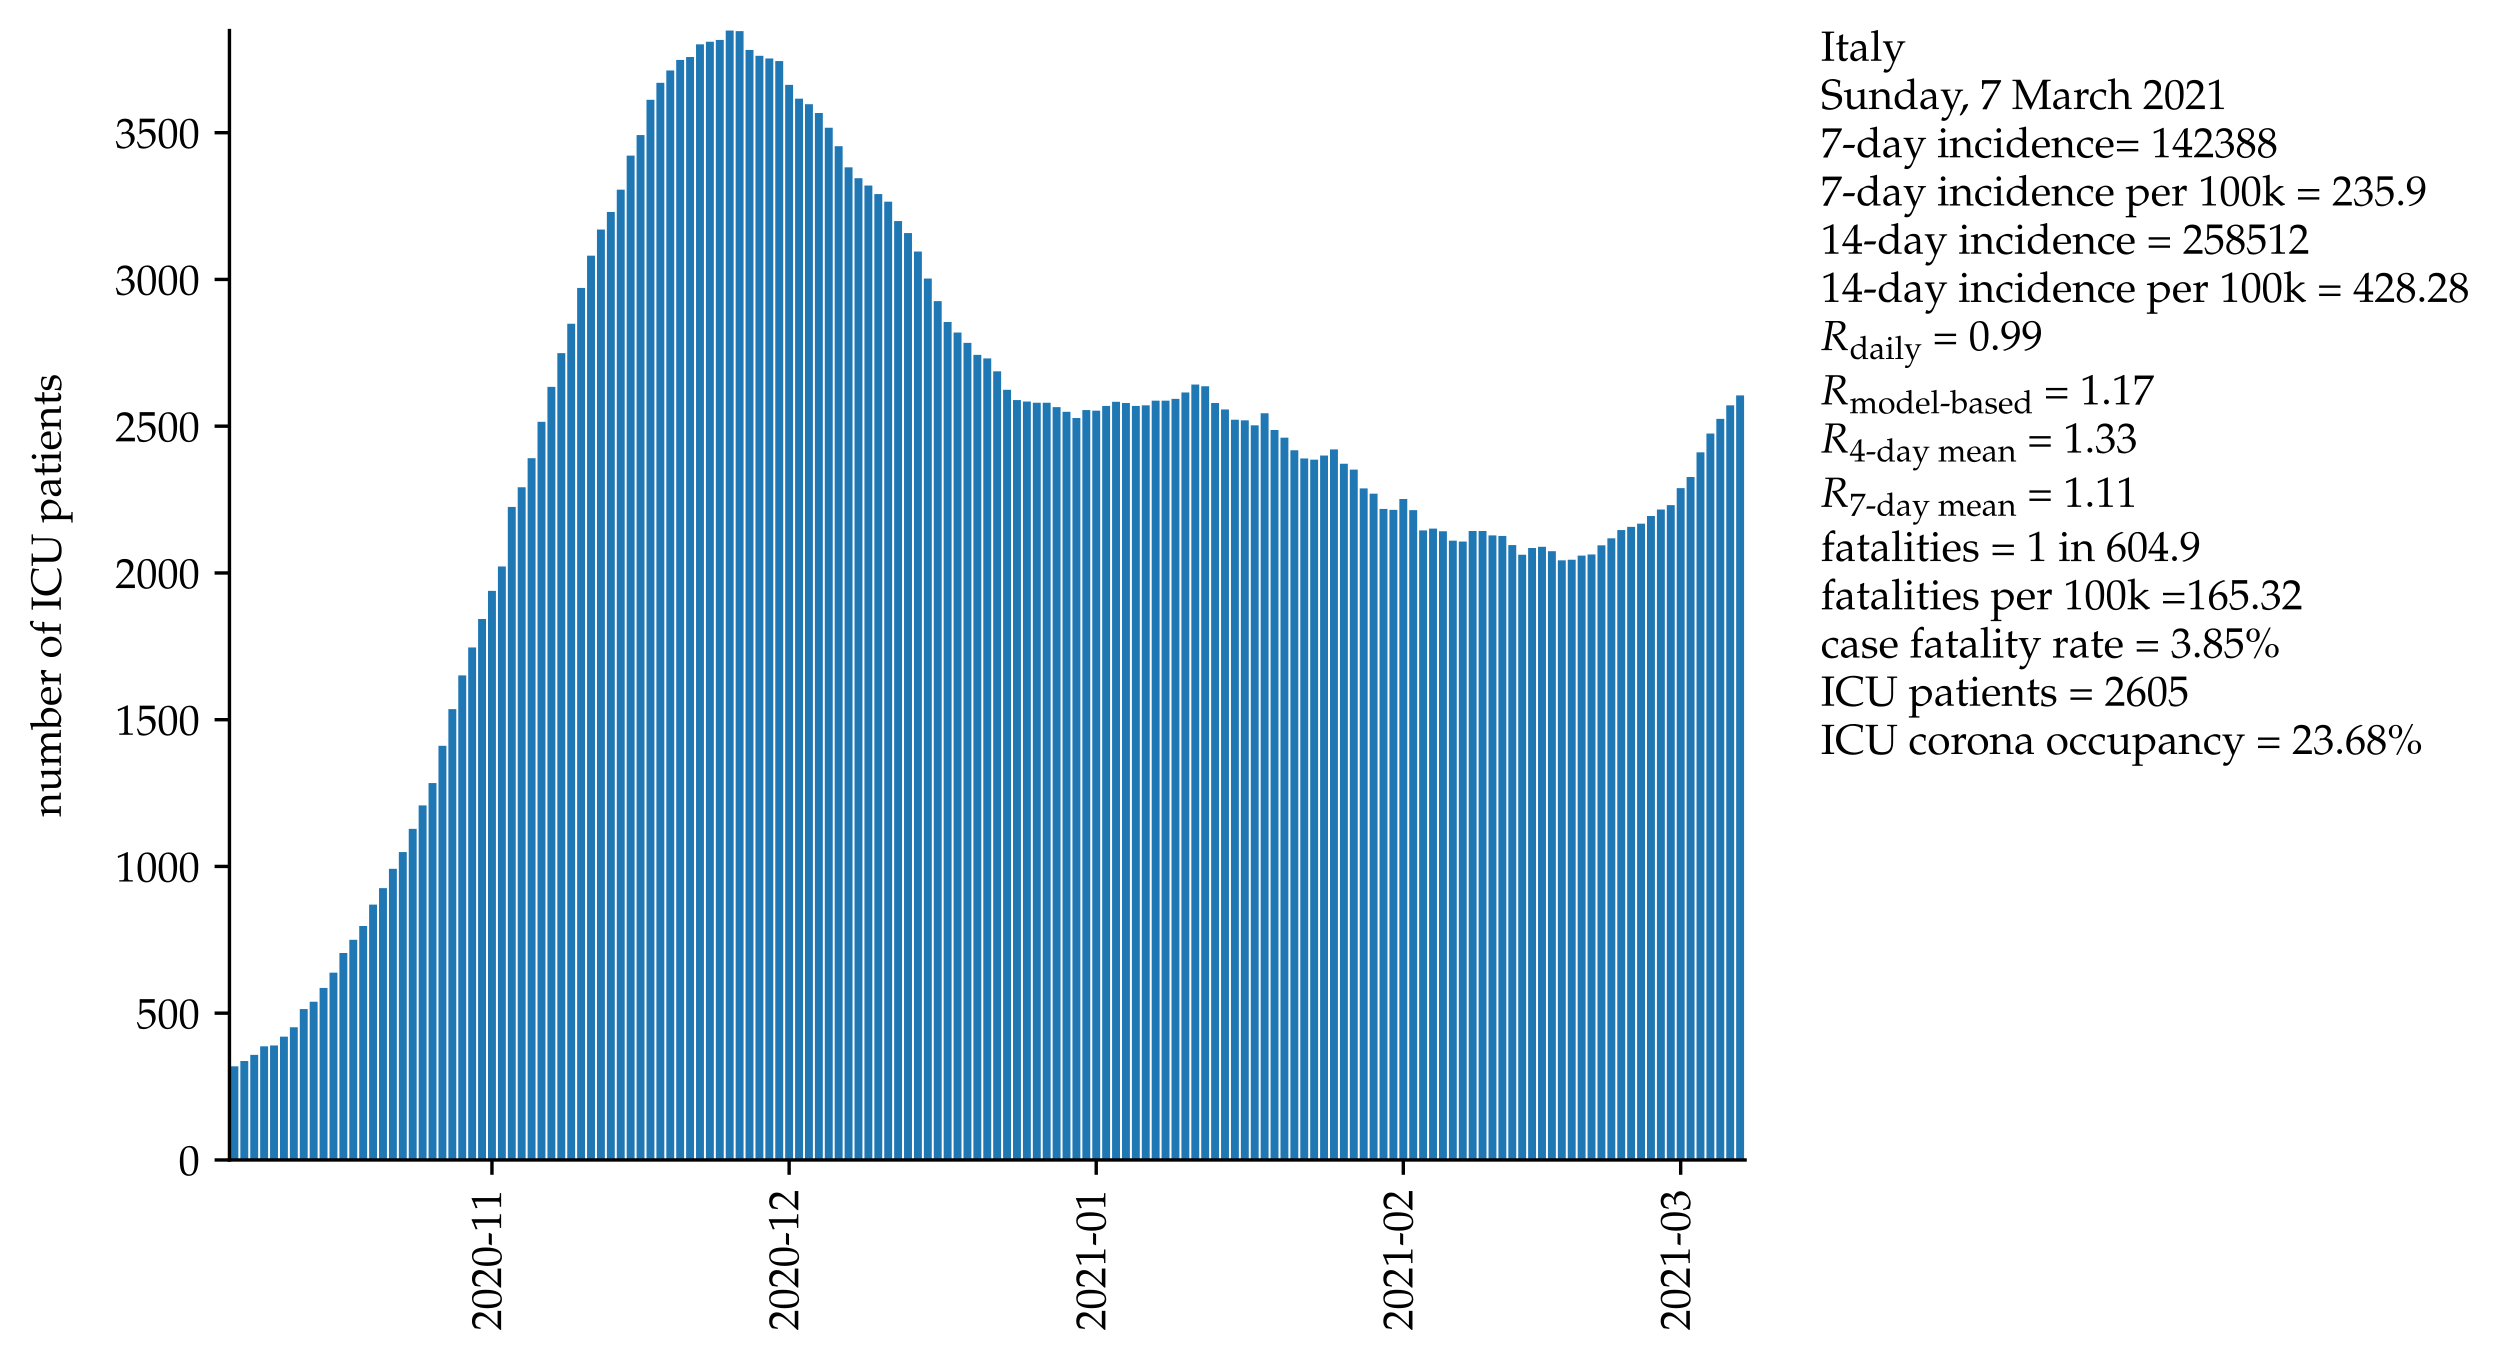 <?xml version="1.0" encoding="utf-8" standalone="no"?>
<!DOCTYPE svg PUBLIC "-//W3C//DTD SVG 1.1//EN"
  "http://www.w3.org/Graphics/SVG/1.1/DTD/svg11.dtd">
<!-- Created with matplotlib (https://matplotlib.org/) -->
<svg height="320.717pt" version="1.1" viewBox="0 0 589.065 320.717" width="589.065pt" xmlns="http://www.w3.org/2000/svg" xmlns:xlink="http://www.w3.org/1999/xlink">
 <defs>
  <style type="text/css">*{stroke-linecap:butt;stroke-linejoin:round;}</style>
 </defs>
 <g id="figure_1">
  <g id="patch_1">
   <path d="M 0 320.717 
L 589.065 320.717 
L 589.065 0 
L 0 0 
z
" style="fill:#ffffff;"/>
  </g>
  <g id="axes_1">
   <g id="patch_2">
    <path d="M 54.063 273.312 
L 411.183 273.312 
L 411.183 7.2 
L 54.063 7.2 
z
" style="fill:#ffffff;"/>
   </g>
   <g id="patch_3">
    <path clip-path="url(#pf3cfa64a77)" d="M 54.296 273.312 
L 56.164 273.312 
L 56.164 251.251 
L 54.296 251.251 
z
" style="fill:#1f77b4;"/>
   </g>
   <g id="patch_4">
    <path clip-path="url(#pf3cfa64a77)" d="M 56.63 273.312 
L 58.498 273.312 
L 58.498 250.006 
L 56.63 250.006 
z
" style="fill:#1f77b4;"/>
   </g>
   <g id="patch_5">
    <path clip-path="url(#pf3cfa64a77)" d="M 58.965 273.312 
L 60.832 273.312 
L 60.832 248.554 
L 58.965 248.554 
z
" style="fill:#1f77b4;"/>
   </g>
   <g id="patch_6">
    <path clip-path="url(#pf3cfa64a77)" d="M 61.299 273.312 
L 63.166 273.312 
L 63.166 246.549 
L 61.299 246.549 
z
" style="fill:#1f77b4;"/>
   </g>
   <g id="patch_7">
    <path clip-path="url(#pf3cfa64a77)" d="M 63.633 273.312 
L 65.5 273.312 
L 65.5 246.341 
L 63.633 246.341 
z
" style="fill:#1f77b4;"/>
   </g>
   <g id="patch_8">
    <path clip-path="url(#pf3cfa64a77)" d="M 65.967 273.312 
L 67.834 273.312 
L 67.834 244.267 
L 65.967 244.267 
z
" style="fill:#1f77b4;"/>
   </g>
   <g id="patch_9">
    <path clip-path="url(#pf3cfa64a77)" d="M 68.301 273.312 
L 70.168 273.312 
L 70.168 242.054 
L 68.301 242.054 
z
" style="fill:#1f77b4;"/>
   </g>
   <g id="patch_10">
    <path clip-path="url(#pf3cfa64a77)" d="M 70.635 273.312 
L 72.502 273.312 
L 72.502 237.766 
L 70.635 237.766 
z
" style="fill:#1f77b4;"/>
   </g>
   <g id="patch_11">
    <path clip-path="url(#pf3cfa64a77)" d="M 72.969 273.312 
L 74.837 273.312 
L 74.837 236.037 
L 72.969 236.037 
z
" style="fill:#1f77b4;"/>
   </g>
   <g id="patch_12">
    <path clip-path="url(#pf3cfa64a77)" d="M 75.303 273.312 
L 77.171 273.312 
L 77.171 232.787 
L 75.303 232.787 
z
" style="fill:#1f77b4;"/>
   </g>
   <g id="patch_13">
    <path clip-path="url(#pf3cfa64a77)" d="M 77.638 273.312 
L 79.505 273.312 
L 79.505 229.191 
L 77.638 229.191 
z
" style="fill:#1f77b4;"/>
   </g>
   <g id="patch_14">
    <path clip-path="url(#pf3cfa64a77)" d="M 79.972 273.312 
L 81.839 273.312 
L 81.839 224.557 
L 79.972 224.557 
z
" style="fill:#1f77b4;"/>
   </g>
   <g id="patch_15">
    <path clip-path="url(#pf3cfa64a77)" d="M 82.306 273.312 
L 84.173 273.312 
L 84.173 221.445 
L 82.306 221.445 
z
" style="fill:#1f77b4;"/>
   </g>
   <g id="patch_16">
    <path clip-path="url(#pf3cfa64a77)" d="M 84.64 273.312 
L 86.507 273.312 
L 86.507 218.195 
L 84.64 218.195 
z
" style="fill:#1f77b4;"/>
   </g>
   <g id="patch_17">
    <path clip-path="url(#pf3cfa64a77)" d="M 86.974 273.312 
L 88.841 273.312 
L 88.841 213.146 
L 86.974 213.146 
z
" style="fill:#1f77b4;"/>
   </g>
   <g id="patch_18">
    <path clip-path="url(#pf3cfa64a77)" d="M 89.308 273.312 
L 91.175 273.312 
L 91.175 209.274 
L 89.308 209.274 
z
" style="fill:#1f77b4;"/>
   </g>
   <g id="patch_19">
    <path clip-path="url(#pf3cfa64a77)" d="M 91.642 273.312 
L 93.51 273.312 
L 93.51 204.709 
L 91.642 204.709 
z
" style="fill:#1f77b4;"/>
   </g>
   <g id="patch_20">
    <path clip-path="url(#pf3cfa64a77)" d="M 93.976 273.312 
L 95.844 273.312 
L 95.844 200.767 
L 93.976 200.767 
z
" style="fill:#1f77b4;"/>
   </g>
   <g id="patch_21">
    <path clip-path="url(#pf3cfa64a77)" d="M 96.31 273.312 
L 98.178 273.312 
L 98.178 195.304 
L 96.31 195.304 
z
" style="fill:#1f77b4;"/>
   </g>
   <g id="patch_22">
    <path clip-path="url(#pf3cfa64a77)" d="M 98.645 273.312 
L 100.512 273.312 
L 100.512 189.772 
L 98.645 189.772 
z
" style="fill:#1f77b4;"/>
   </g>
   <g id="patch_23">
    <path clip-path="url(#pf3cfa64a77)" d="M 100.979 273.312 
L 102.846 273.312 
L 102.846 184.516 
L 100.979 184.516 
z
" style="fill:#1f77b4;"/>
   </g>
   <g id="patch_24">
    <path clip-path="url(#pf3cfa64a77)" d="M 103.313 273.312 
L 105.18 273.312 
L 105.18 175.733 
L 103.313 175.733 
z
" style="fill:#1f77b4;"/>
   </g>
   <g id="patch_25">
    <path clip-path="url(#pf3cfa64a77)" d="M 105.647 273.312 
L 107.514 273.312 
L 107.514 167.088 
L 105.647 167.088 
z
" style="fill:#1f77b4;"/>
   </g>
   <g id="patch_26">
    <path clip-path="url(#pf3cfa64a77)" d="M 107.981 273.312 
L 109.848 273.312 
L 109.848 159.136 
L 107.981 159.136 
z
" style="fill:#1f77b4;"/>
   </g>
   <g id="patch_27">
    <path clip-path="url(#pf3cfa64a77)" d="M 110.315 273.312 
L 112.182 273.312 
L 112.182 152.566 
L 110.315 152.566 
z
" style="fill:#1f77b4;"/>
   </g>
   <g id="patch_28">
    <path clip-path="url(#pf3cfa64a77)" d="M 112.649 273.312 
L 114.517 273.312 
L 114.517 145.858 
L 112.649 145.858 
z
" style="fill:#1f77b4;"/>
   </g>
   <g id="patch_29">
    <path clip-path="url(#pf3cfa64a77)" d="M 114.983 273.312 
L 116.851 273.312 
L 116.851 139.219 
L 114.983 139.219 
z
" style="fill:#1f77b4;"/>
   </g>
   <g id="patch_30">
    <path clip-path="url(#pf3cfa64a77)" d="M 117.318 273.312 
L 119.185 273.312 
L 119.185 133.479 
L 117.318 133.479 
z
" style="fill:#1f77b4;"/>
   </g>
   <g id="patch_31">
    <path clip-path="url(#pf3cfa64a77)" d="M 119.652 273.312 
L 121.519 273.312 
L 121.519 119.44 
L 119.652 119.44 
z
" style="fill:#1f77b4;"/>
   </g>
   <g id="patch_32">
    <path clip-path="url(#pf3cfa64a77)" d="M 121.986 273.312 
L 123.853 273.312 
L 123.853 114.807 
L 121.986 114.807 
z
" style="fill:#1f77b4;"/>
   </g>
   <g id="patch_33">
    <path clip-path="url(#pf3cfa64a77)" d="M 124.32 273.312 
L 126.187 273.312 
L 126.187 107.96 
L 124.32 107.96 
z
" style="fill:#1f77b4;"/>
   </g>
   <g id="patch_34">
    <path clip-path="url(#pf3cfa64a77)" d="M 126.654 273.312 
L 128.521 273.312 
L 128.521 99.385 
L 126.654 99.385 
z
" style="fill:#1f77b4;"/>
   </g>
   <g id="patch_35">
    <path clip-path="url(#pf3cfa64a77)" d="M 128.988 273.312 
L 130.855 273.312 
L 130.855 91.155 
L 128.988 91.155 
z
" style="fill:#1f77b4;"/>
   </g>
   <g id="patch_36">
    <path clip-path="url(#pf3cfa64a77)" d="M 131.322 273.312 
L 133.19 273.312 
L 133.19 83.202 
L 131.322 83.202 
z
" style="fill:#1f77b4;"/>
   </g>
   <g id="patch_37">
    <path clip-path="url(#pf3cfa64a77)" d="M 133.656 273.312 
L 135.524 273.312 
L 135.524 76.287 
L 133.656 76.287 
z
" style="fill:#1f77b4;"/>
   </g>
   <g id="patch_38">
    <path clip-path="url(#pf3cfa64a77)" d="M 135.99 273.312 
L 137.858 273.312 
L 137.858 67.85 
L 135.99 67.85 
z
" style="fill:#1f77b4;"/>
   </g>
   <g id="patch_39">
    <path clip-path="url(#pf3cfa64a77)" d="M 138.325 273.312 
L 140.192 273.312 
L 140.192 60.243 
L 138.325 60.243 
z
" style="fill:#1f77b4;"/>
   </g>
   <g id="patch_40">
    <path clip-path="url(#pf3cfa64a77)" d="M 140.659 273.312 
L 142.526 273.312 
L 142.526 54.088 
L 140.659 54.088 
z
" style="fill:#1f77b4;"/>
   </g>
   <g id="patch_41">
    <path clip-path="url(#pf3cfa64a77)" d="M 142.993 273.312 
L 144.86 273.312 
L 144.86 49.938 
L 142.993 49.938 
z
" style="fill:#1f77b4;"/>
   </g>
   <g id="patch_42">
    <path clip-path="url(#pf3cfa64a77)" d="M 145.327 273.312 
L 147.194 273.312 
L 147.194 44.683 
L 145.327 44.683 
z
" style="fill:#1f77b4;"/>
   </g>
   <g id="patch_43">
    <path clip-path="url(#pf3cfa64a77)" d="M 147.661 273.312 
L 149.528 273.312 
L 149.528 36.66 
L 147.661 36.66 
z
" style="fill:#1f77b4;"/>
   </g>
   <g id="patch_44">
    <path clip-path="url(#pf3cfa64a77)" d="M 149.995 273.312 
L 151.862 273.312 
L 151.862 31.82 
L 149.995 31.82 
z
" style="fill:#1f77b4;"/>
   </g>
   <g id="patch_45">
    <path clip-path="url(#pf3cfa64a77)" d="M 152.329 273.312 
L 154.197 273.312 
L 154.197 23.521 
L 152.329 23.521 
z
" style="fill:#1f77b4;"/>
   </g>
   <g id="patch_46">
    <path clip-path="url(#pf3cfa64a77)" d="M 154.663 273.312 
L 156.531 273.312 
L 156.531 19.51 
L 154.663 19.51 
z
" style="fill:#1f77b4;"/>
   </g>
   <g id="patch_47">
    <path clip-path="url(#pf3cfa64a77)" d="M 156.998 273.312 
L 158.865 273.312 
L 158.865 16.605 
L 156.998 16.605 
z
" style="fill:#1f77b4;"/>
   </g>
   <g id="patch_48">
    <path clip-path="url(#pf3cfa64a77)" d="M 159.332 273.312 
L 161.199 273.312 
L 161.199 14.116 
L 159.332 14.116 
z
" style="fill:#1f77b4;"/>
   </g>
   <g id="patch_49">
    <path clip-path="url(#pf3cfa64a77)" d="M 161.666 273.312 
L 163.533 273.312 
L 163.533 13.424 
L 161.666 13.424 
z
" style="fill:#1f77b4;"/>
   </g>
   <g id="patch_50">
    <path clip-path="url(#pf3cfa64a77)" d="M 164 273.312 
L 165.867 273.312 
L 165.867 10.45 
L 164 10.45 
z
" style="fill:#1f77b4;"/>
   </g>
   <g id="patch_51">
    <path clip-path="url(#pf3cfa64a77)" d="M 166.334 273.312 
L 168.201 273.312 
L 168.201 9.828 
L 166.334 9.828 
z
" style="fill:#1f77b4;"/>
   </g>
   <g id="patch_52">
    <path clip-path="url(#pf3cfa64a77)" d="M 168.668 273.312 
L 170.535 273.312 
L 170.535 9.413 
L 168.668 9.413 
z
" style="fill:#1f77b4;"/>
   </g>
   <g id="patch_53">
    <path clip-path="url(#pf3cfa64a77)" d="M 171.002 273.312 
L 172.87 273.312 
L 172.87 7.2 
L 171.002 7.2 
z
" style="fill:#1f77b4;"/>
   </g>
   <g id="patch_54">
    <path clip-path="url(#pf3cfa64a77)" d="M 173.336 273.312 
L 175.204 273.312 
L 175.204 7.338 
L 173.336 7.338 
z
" style="fill:#1f77b4;"/>
   </g>
   <g id="patch_55">
    <path clip-path="url(#pf3cfa64a77)" d="M 175.67 273.312 
L 177.538 273.312 
L 177.538 11.764 
L 175.67 11.764 
z
" style="fill:#1f77b4;"/>
   </g>
   <g id="patch_56">
    <path clip-path="url(#pf3cfa64a77)" d="M 178.005 273.312 
L 179.872 273.312 
L 179.872 13.147 
L 178.005 13.147 
z
" style="fill:#1f77b4;"/>
   </g>
   <g id="patch_57">
    <path clip-path="url(#pf3cfa64a77)" d="M 180.339 273.312 
L 182.206 273.312 
L 182.206 13.77 
L 180.339 13.77 
z
" style="fill:#1f77b4;"/>
   </g>
   <g id="patch_58">
    <path clip-path="url(#pf3cfa64a77)" d="M 182.673 273.312 
L 184.54 273.312 
L 184.54 14.392 
L 182.673 14.392 
z
" style="fill:#1f77b4;"/>
   </g>
   <g id="patch_59">
    <path clip-path="url(#pf3cfa64a77)" d="M 185.007 273.312 
L 186.874 273.312 
L 186.874 19.994 
L 185.007 19.994 
z
" style="fill:#1f77b4;"/>
   </g>
   <g id="patch_60">
    <path clip-path="url(#pf3cfa64a77)" d="M 187.341 273.312 
L 189.208 273.312 
L 189.208 23.244 
L 187.341 23.244 
z
" style="fill:#1f77b4;"/>
   </g>
   <g id="patch_61">
    <path clip-path="url(#pf3cfa64a77)" d="M 189.675 273.312 
L 191.542 273.312 
L 191.542 24.558 
L 189.675 24.558 
z
" style="fill:#1f77b4;"/>
   </g>
   <g id="patch_62">
    <path clip-path="url(#pf3cfa64a77)" d="M 192.009 273.312 
L 193.877 273.312 
L 193.877 26.633 
L 192.009 26.633 
z
" style="fill:#1f77b4;"/>
   </g>
   <g id="patch_63">
    <path clip-path="url(#pf3cfa64a77)" d="M 194.343 273.312 
L 196.211 273.312 
L 196.211 30.091 
L 194.343 30.091 
z
" style="fill:#1f77b4;"/>
   </g>
   <g id="patch_64">
    <path clip-path="url(#pf3cfa64a77)" d="M 196.678 273.312 
L 198.545 273.312 
L 198.545 34.447 
L 196.678 34.447 
z
" style="fill:#1f77b4;"/>
   </g>
   <g id="patch_65">
    <path clip-path="url(#pf3cfa64a77)" d="M 199.012 273.312 
L 200.879 273.312 
L 200.879 39.427 
L 199.012 39.427 
z
" style="fill:#1f77b4;"/>
   </g>
   <g id="patch_66">
    <path clip-path="url(#pf3cfa64a77)" d="M 201.346 273.312 
L 203.213 273.312 
L 203.213 41.985 
L 201.346 41.985 
z
" style="fill:#1f77b4;"/>
   </g>
   <g id="patch_67">
    <path clip-path="url(#pf3cfa64a77)" d="M 203.68 273.312 
L 205.547 273.312 
L 205.547 43.714 
L 203.68 43.714 
z
" style="fill:#1f77b4;"/>
   </g>
   <g id="patch_68">
    <path clip-path="url(#pf3cfa64a77)" d="M 206.014 273.312 
L 207.881 273.312 
L 207.881 45.72 
L 206.014 45.72 
z
" style="fill:#1f77b4;"/>
   </g>
   <g id="patch_69">
    <path clip-path="url(#pf3cfa64a77)" d="M 208.348 273.312 
L 210.215 273.312 
L 210.215 47.518 
L 208.348 47.518 
z
" style="fill:#1f77b4;"/>
   </g>
   <g id="patch_70">
    <path clip-path="url(#pf3cfa64a77)" d="M 210.682 273.312 
L 212.55 273.312 
L 212.55 52.082 
L 210.682 52.082 
z
" style="fill:#1f77b4;"/>
   </g>
   <g id="patch_71">
    <path clip-path="url(#pf3cfa64a77)" d="M 213.016 273.312 
L 214.884 273.312 
L 214.884 54.918 
L 213.016 54.918 
z
" style="fill:#1f77b4;"/>
   </g>
   <g id="patch_72">
    <path clip-path="url(#pf3cfa64a77)" d="M 215.35 273.312 
L 217.218 273.312 
L 217.218 59.274 
L 215.35 59.274 
z
" style="fill:#1f77b4;"/>
   </g>
   <g id="patch_73">
    <path clip-path="url(#pf3cfa64a77)" d="M 217.685 273.312 
L 219.552 273.312 
L 219.552 65.637 
L 217.685 65.637 
z
" style="fill:#1f77b4;"/>
   </g>
   <g id="patch_74">
    <path clip-path="url(#pf3cfa64a77)" d="M 220.019 273.312 
L 221.886 273.312 
L 221.886 70.962 
L 220.019 70.962 
z
" style="fill:#1f77b4;"/>
   </g>
   <g id="patch_75">
    <path clip-path="url(#pf3cfa64a77)" d="M 222.353 273.312 
L 224.22 273.312 
L 224.22 75.872 
L 222.353 75.872 
z
" style="fill:#1f77b4;"/>
   </g>
   <g id="patch_76">
    <path clip-path="url(#pf3cfa64a77)" d="M 224.687 273.312 
L 226.554 273.312 
L 226.554 78.361 
L 224.687 78.361 
z
" style="fill:#1f77b4;"/>
   </g>
   <g id="patch_77">
    <path clip-path="url(#pf3cfa64a77)" d="M 227.021 273.312 
L 228.888 273.312 
L 228.888 80.782 
L 227.021 80.782 
z
" style="fill:#1f77b4;"/>
   </g>
   <g id="patch_78">
    <path clip-path="url(#pf3cfa64a77)" d="M 229.355 273.312 
L 231.222 273.312 
L 231.222 83.617 
L 229.355 83.617 
z
" style="fill:#1f77b4;"/>
   </g>
   <g id="patch_79">
    <path clip-path="url(#pf3cfa64a77)" d="M 231.689 273.312 
L 233.557 273.312 
L 233.557 84.447 
L 231.689 84.447 
z
" style="fill:#1f77b4;"/>
   </g>
   <g id="patch_80">
    <path clip-path="url(#pf3cfa64a77)" d="M 234.023 273.312 
L 235.891 273.312 
L 235.891 87.49 
L 234.023 87.49 
z
" style="fill:#1f77b4;"/>
   </g>
   <g id="patch_81">
    <path clip-path="url(#pf3cfa64a77)" d="M 236.358 273.312 
L 238.225 273.312 
L 238.225 91.847 
L 236.358 91.847 
z
" style="fill:#1f77b4;"/>
   </g>
   <g id="patch_82">
    <path clip-path="url(#pf3cfa64a77)" d="M 238.692 273.312 
L 240.559 273.312 
L 240.559 94.267 
L 238.692 94.267 
z
" style="fill:#1f77b4;"/>
   </g>
   <g id="patch_83">
    <path clip-path="url(#pf3cfa64a77)" d="M 241.026 273.312 
L 242.893 273.312 
L 242.893 94.613 
L 241.026 94.613 
z
" style="fill:#1f77b4;"/>
   </g>
   <g id="patch_84">
    <path clip-path="url(#pf3cfa64a77)" d="M 243.36 273.312 
L 245.227 273.312 
L 245.227 94.89 
L 243.36 94.89 
z
" style="fill:#1f77b4;"/>
   </g>
   <g id="patch_85">
    <path clip-path="url(#pf3cfa64a77)" d="M 245.694 273.312 
L 247.561 273.312 
L 247.561 94.89 
L 245.694 94.89 
z
" style="fill:#1f77b4;"/>
   </g>
   <g id="patch_86">
    <path clip-path="url(#pf3cfa64a77)" d="M 248.028 273.312 
L 249.895 273.312 
L 249.895 95.927 
L 248.028 95.927 
z
" style="fill:#1f77b4;"/>
   </g>
   <g id="patch_87">
    <path clip-path="url(#pf3cfa64a77)" d="M 250.362 273.312 
L 252.23 273.312 
L 252.23 97.034 
L 250.362 97.034 
z
" style="fill:#1f77b4;"/>
   </g>
   <g id="patch_88">
    <path clip-path="url(#pf3cfa64a77)" d="M 252.696 273.312 
L 254.564 273.312 
L 254.564 98.486 
L 252.696 98.486 
z
" style="fill:#1f77b4;"/>
   </g>
   <g id="patch_89">
    <path clip-path="url(#pf3cfa64a77)" d="M 255.03 273.312 
L 256.898 273.312 
L 256.898 96.619 
L 255.03 96.619 
z
" style="fill:#1f77b4;"/>
   </g>
   <g id="patch_90">
    <path clip-path="url(#pf3cfa64a77)" d="M 257.365 273.312 
L 259.232 273.312 
L 259.232 96.757 
L 257.365 96.757 
z
" style="fill:#1f77b4;"/>
   </g>
   <g id="patch_91">
    <path clip-path="url(#pf3cfa64a77)" d="M 259.699 273.312 
L 261.566 273.312 
L 261.566 95.65 
L 259.699 95.65 
z
" style="fill:#1f77b4;"/>
   </g>
   <g id="patch_92">
    <path clip-path="url(#pf3cfa64a77)" d="M 262.033 273.312 
L 263.9 273.312 
L 263.9 94.682 
L 262.033 94.682 
z
" style="fill:#1f77b4;"/>
   </g>
   <g id="patch_93">
    <path clip-path="url(#pf3cfa64a77)" d="M 264.367 273.312 
L 266.234 273.312 
L 266.234 94.959 
L 264.367 94.959 
z
" style="fill:#1f77b4;"/>
   </g>
   <g id="patch_94">
    <path clip-path="url(#pf3cfa64a77)" d="M 266.701 273.312 
L 268.568 273.312 
L 268.568 95.65 
L 266.701 95.65 
z
" style="fill:#1f77b4;"/>
   </g>
   <g id="patch_95">
    <path clip-path="url(#pf3cfa64a77)" d="M 269.035 273.312 
L 270.902 273.312 
L 270.902 95.512 
L 269.035 95.512 
z
" style="fill:#1f77b4;"/>
   </g>
   <g id="patch_96">
    <path clip-path="url(#pf3cfa64a77)" d="M 271.369 273.312 
L 273.237 273.312 
L 273.237 94.406 
L 271.369 94.406 
z
" style="fill:#1f77b4;"/>
   </g>
   <g id="patch_97">
    <path clip-path="url(#pf3cfa64a77)" d="M 273.703 273.312 
L 275.571 273.312 
L 275.571 94.406 
L 273.703 94.406 
z
" style="fill:#1f77b4;"/>
   </g>
   <g id="patch_98">
    <path clip-path="url(#pf3cfa64a77)" d="M 276.038 273.312 
L 277.905 273.312 
L 277.905 93.991 
L 276.038 93.991 
z
" style="fill:#1f77b4;"/>
   </g>
   <g id="patch_99">
    <path clip-path="url(#pf3cfa64a77)" d="M 278.372 273.312 
L 280.239 273.312 
L 280.239 92.469 
L 278.372 92.469 
z
" style="fill:#1f77b4;"/>
   </g>
   <g id="patch_100">
    <path clip-path="url(#pf3cfa64a77)" d="M 280.706 273.312 
L 282.573 273.312 
L 282.573 90.602 
L 280.706 90.602 
z
" style="fill:#1f77b4;"/>
   </g>
   <g id="patch_101">
    <path clip-path="url(#pf3cfa64a77)" d="M 283.04 273.312 
L 284.907 273.312 
L 284.907 91.017 
L 283.04 91.017 
z
" style="fill:#1f77b4;"/>
   </g>
   <g id="patch_102">
    <path clip-path="url(#pf3cfa64a77)" d="M 285.374 273.312 
L 287.241 273.312 
L 287.241 94.959 
L 285.374 94.959 
z
" style="fill:#1f77b4;"/>
   </g>
   <g id="patch_103">
    <path clip-path="url(#pf3cfa64a77)" d="M 287.708 273.312 
L 289.575 273.312 
L 289.575 96.48 
L 287.708 96.48 
z
" style="fill:#1f77b4;"/>
   </g>
   <g id="patch_104">
    <path clip-path="url(#pf3cfa64a77)" d="M 290.042 273.312 
L 291.91 273.312 
L 291.91 98.901 
L 290.042 98.901 
z
" style="fill:#1f77b4;"/>
   </g>
   <g id="patch_105">
    <path clip-path="url(#pf3cfa64a77)" d="M 292.376 273.312 
L 294.244 273.312 
L 294.244 99.039 
L 292.376 99.039 
z
" style="fill:#1f77b4;"/>
   </g>
   <g id="patch_106">
    <path clip-path="url(#pf3cfa64a77)" d="M 294.71 273.312 
L 296.578 273.312 
L 296.578 100.215 
L 294.71 100.215 
z
" style="fill:#1f77b4;"/>
   </g>
   <g id="patch_107">
    <path clip-path="url(#pf3cfa64a77)" d="M 297.045 273.312 
L 298.912 273.312 
L 298.912 97.379 
L 297.045 97.379 
z
" style="fill:#1f77b4;"/>
   </g>
   <g id="patch_108">
    <path clip-path="url(#pf3cfa64a77)" d="M 299.379 273.312 
L 301.246 273.312 
L 301.246 101.321 
L 299.379 101.321 
z
" style="fill:#1f77b4;"/>
   </g>
   <g id="patch_109">
    <path clip-path="url(#pf3cfa64a77)" d="M 301.713 273.312 
L 303.58 273.312 
L 303.58 103.119 
L 301.713 103.119 
z
" style="fill:#1f77b4;"/>
   </g>
   <g id="patch_110">
    <path clip-path="url(#pf3cfa64a77)" d="M 304.047 273.312 
L 305.914 273.312 
L 305.914 106.093 
L 304.047 106.093 
z
" style="fill:#1f77b4;"/>
   </g>
   <g id="patch_111">
    <path clip-path="url(#pf3cfa64a77)" d="M 306.381 273.312 
L 308.248 273.312 
L 308.248 108.029 
L 306.381 108.029 
z
" style="fill:#1f77b4;"/>
   </g>
   <g id="patch_112">
    <path clip-path="url(#pf3cfa64a77)" d="M 308.715 273.312 
L 310.582 273.312 
L 310.582 108.306 
L 308.715 108.306 
z
" style="fill:#1f77b4;"/>
   </g>
   <g id="patch_113">
    <path clip-path="url(#pf3cfa64a77)" d="M 311.049 273.312 
L 312.917 273.312 
L 312.917 107.338 
L 311.049 107.338 
z
" style="fill:#1f77b4;"/>
   </g>
   <g id="patch_114">
    <path clip-path="url(#pf3cfa64a77)" d="M 313.383 273.312 
L 315.251 273.312 
L 315.251 105.886 
L 313.383 105.886 
z
" style="fill:#1f77b4;"/>
   </g>
   <g id="patch_115">
    <path clip-path="url(#pf3cfa64a77)" d="M 315.718 273.312 
L 317.585 273.312 
L 317.585 109.274 
L 315.718 109.274 
z
" style="fill:#1f77b4;"/>
   </g>
   <g id="patch_116">
    <path clip-path="url(#pf3cfa64a77)" d="M 318.052 273.312 
L 319.919 273.312 
L 319.919 110.657 
L 318.052 110.657 
z
" style="fill:#1f77b4;"/>
   </g>
   <g id="patch_117">
    <path clip-path="url(#pf3cfa64a77)" d="M 320.386 273.312 
L 322.253 273.312 
L 322.253 115.083 
L 320.386 115.083 
z
" style="fill:#1f77b4;"/>
   </g>
   <g id="patch_118">
    <path clip-path="url(#pf3cfa64a77)" d="M 322.72 273.312 
L 324.587 273.312 
L 324.587 116.328 
L 322.72 116.328 
z
" style="fill:#1f77b4;"/>
   </g>
   <g id="patch_119">
    <path clip-path="url(#pf3cfa64a77)" d="M 325.054 273.312 
L 326.921 273.312 
L 326.921 119.924 
L 325.054 119.924 
z
" style="fill:#1f77b4;"/>
   </g>
   <g id="patch_120">
    <path clip-path="url(#pf3cfa64a77)" d="M 327.388 273.312 
L 329.255 273.312 
L 329.255 120.132 
L 327.388 120.132 
z
" style="fill:#1f77b4;"/>
   </g>
   <g id="patch_121">
    <path clip-path="url(#pf3cfa64a77)" d="M 329.722 273.312 
L 331.59 273.312 
L 331.59 117.573 
L 329.722 117.573 
z
" style="fill:#1f77b4;"/>
   </g>
   <g id="patch_122">
    <path clip-path="url(#pf3cfa64a77)" d="M 332.056 273.312 
L 333.924 273.312 
L 333.924 120.201 
L 332.056 120.201 
z
" style="fill:#1f77b4;"/>
   </g>
   <g id="patch_123">
    <path clip-path="url(#pf3cfa64a77)" d="M 334.39 273.312 
L 336.258 273.312 
L 336.258 124.973 
L 334.39 124.973 
z
" style="fill:#1f77b4;"/>
   </g>
   <g id="patch_124">
    <path clip-path="url(#pf3cfa64a77)" d="M 336.725 273.312 
L 338.592 273.312 
L 338.592 124.558 
L 336.725 124.558 
z
" style="fill:#1f77b4;"/>
   </g>
   <g id="patch_125">
    <path clip-path="url(#pf3cfa64a77)" d="M 339.059 273.312 
L 340.926 273.312 
L 340.926 125.18 
L 339.059 125.18 
z
" style="fill:#1f77b4;"/>
   </g>
   <g id="patch_126">
    <path clip-path="url(#pf3cfa64a77)" d="M 341.393 273.312 
L 343.26 273.312 
L 343.26 127.393 
L 341.393 127.393 
z
" style="fill:#1f77b4;"/>
   </g>
   <g id="patch_127">
    <path clip-path="url(#pf3cfa64a77)" d="M 343.727 273.312 
L 345.594 273.312 
L 345.594 127.6 
L 343.727 127.6 
z
" style="fill:#1f77b4;"/>
   </g>
   <g id="patch_128">
    <path clip-path="url(#pf3cfa64a77)" d="M 346.061 273.312 
L 347.928 273.312 
L 347.928 125.111 
L 346.061 125.111 
z
" style="fill:#1f77b4;"/>
   </g>
   <g id="patch_129">
    <path clip-path="url(#pf3cfa64a77)" d="M 348.395 273.312 
L 350.262 273.312 
L 350.262 125.111 
L 348.395 125.111 
z
" style="fill:#1f77b4;"/>
   </g>
   <g id="patch_130">
    <path clip-path="url(#pf3cfa64a77)" d="M 350.729 273.312 
L 352.597 273.312 
L 352.597 126.148 
L 350.729 126.148 
z
" style="fill:#1f77b4;"/>
   </g>
   <g id="patch_131">
    <path clip-path="url(#pf3cfa64a77)" d="M 353.063 273.312 
L 354.931 273.312 
L 354.931 126.287 
L 353.063 126.287 
z
" style="fill:#1f77b4;"/>
   </g>
   <g id="patch_132">
    <path clip-path="url(#pf3cfa64a77)" d="M 355.398 273.312 
L 357.265 273.312 
L 357.265 128.43 
L 355.398 128.43 
z
" style="fill:#1f77b4;"/>
   </g>
   <g id="patch_133">
    <path clip-path="url(#pf3cfa64a77)" d="M 357.732 273.312 
L 359.599 273.312 
L 359.599 130.712 
L 357.732 130.712 
z
" style="fill:#1f77b4;"/>
   </g>
   <g id="patch_134">
    <path clip-path="url(#pf3cfa64a77)" d="M 360.066 273.312 
L 361.933 273.312 
L 361.933 129.122 
L 360.066 129.122 
z
" style="fill:#1f77b4;"/>
   </g>
   <g id="patch_135">
    <path clip-path="url(#pf3cfa64a77)" d="M 362.4 273.312 
L 364.267 273.312 
L 364.267 128.845 
L 362.4 128.845 
z
" style="fill:#1f77b4;"/>
   </g>
   <g id="patch_136">
    <path clip-path="url(#pf3cfa64a77)" d="M 364.734 273.312 
L 366.601 273.312 
L 366.601 129.883 
L 364.734 129.883 
z
" style="fill:#1f77b4;"/>
   </g>
   <g id="patch_137">
    <path clip-path="url(#pf3cfa64a77)" d="M 367.068 273.312 
L 368.935 273.312 
L 368.935 132.026 
L 367.068 132.026 
z
" style="fill:#1f77b4;"/>
   </g>
   <g id="patch_138">
    <path clip-path="url(#pf3cfa64a77)" d="M 369.402 273.312 
L 371.27 273.312 
L 371.27 131.888 
L 369.402 131.888 
z
" style="fill:#1f77b4;"/>
   </g>
   <g id="patch_139">
    <path clip-path="url(#pf3cfa64a77)" d="M 371.736 273.312 
L 373.604 273.312 
L 373.604 130.92 
L 371.736 130.92 
z
" style="fill:#1f77b4;"/>
   </g>
   <g id="patch_140">
    <path clip-path="url(#pf3cfa64a77)" d="M 374.07 273.312 
L 375.938 273.312 
L 375.938 130.643 
L 374.07 130.643 
z
" style="fill:#1f77b4;"/>
   </g>
   <g id="patch_141">
    <path clip-path="url(#pf3cfa64a77)" d="M 376.405 273.312 
L 378.272 273.312 
L 378.272 128.499 
L 376.405 128.499 
z
" style="fill:#1f77b4;"/>
   </g>
   <g id="patch_142">
    <path clip-path="url(#pf3cfa64a77)" d="M 378.739 273.312 
L 380.606 273.312 
L 380.606 126.84 
L 378.739 126.84 
z
" style="fill:#1f77b4;"/>
   </g>
   <g id="patch_143">
    <path clip-path="url(#pf3cfa64a77)" d="M 381.073 273.312 
L 382.94 273.312 
L 382.94 124.903 
L 381.073 124.903 
z
" style="fill:#1f77b4;"/>
   </g>
   <g id="patch_144">
    <path clip-path="url(#pf3cfa64a77)" d="M 383.407 273.312 
L 385.274 273.312 
L 385.274 124.143 
L 383.407 124.143 
z
" style="fill:#1f77b4;"/>
   </g>
   <g id="patch_145">
    <path clip-path="url(#pf3cfa64a77)" d="M 385.741 273.312 
L 387.608 273.312 
L 387.608 123.382 
L 385.741 123.382 
z
" style="fill:#1f77b4;"/>
   </g>
   <g id="patch_146">
    <path clip-path="url(#pf3cfa64a77)" d="M 388.075 273.312 
L 389.942 273.312 
L 389.942 121.584 
L 388.075 121.584 
z
" style="fill:#1f77b4;"/>
   </g>
   <g id="patch_147">
    <path clip-path="url(#pf3cfa64a77)" d="M 390.409 273.312 
L 392.277 273.312 
L 392.277 120.062 
L 390.409 120.062 
z
" style="fill:#1f77b4;"/>
   </g>
   <g id="patch_148">
    <path clip-path="url(#pf3cfa64a77)" d="M 392.743 273.312 
L 394.611 273.312 
L 394.611 119.025 
L 392.743 119.025 
z
" style="fill:#1f77b4;"/>
   </g>
   <g id="patch_149">
    <path clip-path="url(#pf3cfa64a77)" d="M 395.078 273.312 
L 396.945 273.312 
L 396.945 115.014 
L 395.078 115.014 
z
" style="fill:#1f77b4;"/>
   </g>
   <g id="patch_150">
    <path clip-path="url(#pf3cfa64a77)" d="M 397.412 273.312 
L 399.279 273.312 
L 399.279 112.386 
L 397.412 112.386 
z
" style="fill:#1f77b4;"/>
   </g>
   <g id="patch_151">
    <path clip-path="url(#pf3cfa64a77)" d="M 399.746 273.312 
L 401.613 273.312 
L 401.613 106.577 
L 399.746 106.577 
z
" style="fill:#1f77b4;"/>
   </g>
   <g id="patch_152">
    <path clip-path="url(#pf3cfa64a77)" d="M 402.08 273.312 
L 403.947 273.312 
L 403.947 102.151 
L 402.08 102.151 
z
" style="fill:#1f77b4;"/>
   </g>
   <g id="patch_153">
    <path clip-path="url(#pf3cfa64a77)" d="M 404.414 273.312 
L 406.281 273.312 
L 406.281 98.693 
L 404.414 98.693 
z
" style="fill:#1f77b4;"/>
   </g>
   <g id="patch_154">
    <path clip-path="url(#pf3cfa64a77)" d="M 406.748 273.312 
L 408.615 273.312 
L 408.615 95.512 
L 406.748 95.512 
z
" style="fill:#1f77b4;"/>
   </g>
   <g id="patch_155">
    <path clip-path="url(#pf3cfa64a77)" d="M 409.082 273.312 
L 410.95 273.312 
L 410.95 93.161 
L 409.082 93.161 
z
" style="fill:#1f77b4;"/>
   </g>
   <g id="matplotlib.axis_1">
    <g id="xtick_1">
     <g id="line2d_1">
      <defs>
       <path d="M 0 0 
L 0 3.5 
" id="m38cf735512" style="stroke:#000000;stroke-width:0.8;"/>
      </defs>
      <g>
       <use style="stroke:#000000;stroke-width:0.8;" x="115.917" xlink:href="#m38cf735512" y="273.312"/>
      </g>
     </g>
     <g id="text_1">
      <!-- 2020-11 -->
      <g transform="translate(118.076 313.517)rotate(-90)scale(0.1 -0.1)">
       <defs>
        <path d="M 1.594 2.5 
L 1.594 0 
C 20.297 0 20.297 0 23.906 0 
C 27.5 0 27.5 0 46.797 0 
C 46.594 1.953 46.594 2.906 46.594 4.203 
C 46.594 5.438 46.594 6.359 46.797 8.422 
C 35.297 8.422 30.703 8.422 12.203 8.422 
L 30.406 27.516 
C 40.094 37.719 43.094 43.172 43.094 50.594 
C 43.094 61.969 35.297 69 22.594 69 
C 15.406 69 10.5 67 5.594 62.016 
L 3.906 48.422 
L 6.797 48.422 
L 8.094 53.016 
C 9.703 58.797 13.297 61.297 20 61.297 
C 28.594 61.297 34.094 55.891 34.094 47.422 
C 34.094 39.922 29.906 32.547 18.594 20.562 
z
" id="URW_Palladio_L_Roman-50"/>
        <path d="M 26.297 69 
C 10.797 69 2.906 56.688 2.906 32.453 
C 2.906 20.719 5 10.625 8.5 5.719 
C 12 0.797 17.594 -2 23.797 -2 
C 38.906 -2 46.5 11.016 46.5 36.656 
C 46.5 58.578 40 69 26.297 69 
z
M 24.5 65.5 
C 34.203 65.5 38.094 55.688 38.094 31.641 
C 38.094 10.328 34.297 1.5 25.094 1.5 
C 15.406 1.5 11.297 11.625 11.297 36.062 
C 11.297 57.188 15 65.5 24.5 65.5 
z
" id="URW_Palladio_L_Roman-48"/>
        <path d="M 28.203 22 
L 31.203 28.703 
L 30.703 29.203 
L 4.406 29.203 
L 1.703 22.5 
L 2.203 22 
z
" id="URW_Palladio_L_Roman-45"/>
        <path d="M 6.703 56 
L 7.703 56 
L 20.594 61.812 
C 20.703 61.906 20.797 61.906 20.906 61.906 
C 21.5 61.906 21.703 61.016 21.703 58.609 
L 21.703 9.578 
C 21.703 4.312 20.594 3.203 15.203 3.203 
L 9.594 3.203 
L 9.594 0 
C 25 0 25 0 26.094 0 
C 27.406 0 29.594 0 33 0 
C 34.203 0 37.703 0 41.797 0 
L 41.797 3.203 
L 36.594 3.203 
C 31.094 3.203 30.094 4.312 30.094 9.562 
L 30.094 69.422 
L 28.703 69.922 
C 22.203 66.516 15.094 63.516 6 60.312 
z
" id="URW_Palladio_L_Roman-49"/>
       </defs>
       <use transform="scale(0.996)" xlink:href="#URW_Palladio_L_Roman-50"/>
       <use transform="translate(49.813 0)scale(0.996)" xlink:href="#URW_Palladio_L_Roman-48"/>
       <use transform="translate(99.626 0)scale(0.996)" xlink:href="#URW_Palladio_L_Roman-50"/>
       <use transform="translate(149.44 0)scale(0.996)" xlink:href="#URW_Palladio_L_Roman-48"/>
       <use transform="translate(199.253 0)scale(0.996)" xlink:href="#URW_Palladio_L_Roman-45"/>
       <use transform="translate(232.428 0)scale(0.996)" xlink:href="#URW_Palladio_L_Roman-49"/>
       <use transform="translate(282.241 0)scale(0.996)" xlink:href="#URW_Palladio_L_Roman-49"/>
      </g>
     </g>
    </g>
    <g id="xtick_2">
     <g id="line2d_2">
      <g>
       <use style="stroke:#000000;stroke-width:0.8;" x="185.941" xlink:href="#m38cf735512" y="273.312"/>
      </g>
     </g>
     <g id="text_2">
      <!-- 2020-12 -->
      <g transform="translate(188.1 313.517)rotate(-90)scale(0.1 -0.1)">
       <use transform="scale(0.996)" xlink:href="#URW_Palladio_L_Roman-50"/>
       <use transform="translate(49.813 0)scale(0.996)" xlink:href="#URW_Palladio_L_Roman-48"/>
       <use transform="translate(99.626 0)scale(0.996)" xlink:href="#URW_Palladio_L_Roman-50"/>
       <use transform="translate(149.44 0)scale(0.996)" xlink:href="#URW_Palladio_L_Roman-48"/>
       <use transform="translate(199.253 0)scale(0.996)" xlink:href="#URW_Palladio_L_Roman-45"/>
       <use transform="translate(232.428 0)scale(0.996)" xlink:href="#URW_Palladio_L_Roman-49"/>
       <use transform="translate(282.241 0)scale(0.996)" xlink:href="#URW_Palladio_L_Roman-50"/>
      </g>
     </g>
    </g>
    <g id="xtick_3">
     <g id="line2d_3">
      <g>
       <use style="stroke:#000000;stroke-width:0.8;" x="258.298" xlink:href="#m38cf735512" y="273.312"/>
      </g>
     </g>
     <g id="text_3">
      <!-- 2021-01 -->
      <g transform="translate(260.458 313.517)rotate(-90)scale(0.1 -0.1)">
       <use transform="scale(0.996)" xlink:href="#URW_Palladio_L_Roman-50"/>
       <use transform="translate(49.813 0)scale(0.996)" xlink:href="#URW_Palladio_L_Roman-48"/>
       <use transform="translate(99.626 0)scale(0.996)" xlink:href="#URW_Palladio_L_Roman-50"/>
       <use transform="translate(149.44 0)scale(0.996)" xlink:href="#URW_Palladio_L_Roman-49"/>
       <use transform="translate(199.253 0)scale(0.996)" xlink:href="#URW_Palladio_L_Roman-45"/>
       <use transform="translate(232.428 0)scale(0.996)" xlink:href="#URW_Palladio_L_Roman-48"/>
       <use transform="translate(282.241 0)scale(0.996)" xlink:href="#URW_Palladio_L_Roman-49"/>
      </g>
     </g>
    </g>
    <g id="xtick_4">
     <g id="line2d_4">
      <g>
       <use style="stroke:#000000;stroke-width:0.8;" x="330.656" xlink:href="#m38cf735512" y="273.312"/>
      </g>
     </g>
     <g id="text_4">
      <!-- 2021-02 -->
      <g transform="translate(332.815 313.517)rotate(-90)scale(0.1 -0.1)">
       <use transform="scale(0.996)" xlink:href="#URW_Palladio_L_Roman-50"/>
       <use transform="translate(49.813 0)scale(0.996)" xlink:href="#URW_Palladio_L_Roman-48"/>
       <use transform="translate(99.626 0)scale(0.996)" xlink:href="#URW_Palladio_L_Roman-50"/>
       <use transform="translate(149.44 0)scale(0.996)" xlink:href="#URW_Palladio_L_Roman-49"/>
       <use transform="translate(199.253 0)scale(0.996)" xlink:href="#URW_Palladio_L_Roman-45"/>
       <use transform="translate(232.428 0)scale(0.996)" xlink:href="#URW_Palladio_L_Roman-48"/>
       <use transform="translate(282.241 0)scale(0.996)" xlink:href="#URW_Palladio_L_Roman-50"/>
      </g>
     </g>
    </g>
    <g id="xtick_5">
     <g id="line2d_5">
      <g>
       <use style="stroke:#000000;stroke-width:0.8;" x="396.011" xlink:href="#m38cf735512" y="273.312"/>
      </g>
     </g>
     <g id="text_5">
      <!-- 2021-03 -->
      <g transform="translate(398.171 313.517)rotate(-90)scale(0.1 -0.1)">
       <defs>
        <path d="M 4.297 49.953 
L 7.406 49.953 
L 9.203 55.531 
C 10.297 58.906 16.594 62.297 21.797 62.297 
C 28.297 62.297 33.594 57.016 33.594 50.75 
C 33.594 43.281 27.703 37 20.594 37 
C 19.797 37 18.703 37 17.406 37.203 
L 15.906 37.203 
L 14.703 31.984 
L 15.406 31.375 
C 19.203 33.094 21.094 33.594 23.797 33.594 
C 32.094 33.594 36.906 28.266 36.906 19.094 
C 36.906 8.844 30.797 2.109 21.5 2.109 
C 16.906 2.109 12.797 3.609 9.797 6.422 
C 7.406 8.641 6.094 10.953 4.203 16.391 
L 1.5 15.391 
C 3.594 9.266 4.406 5.641 5 0.609 
C 10.297 -1.203 14.703 -2 18.406 -2 
C 26.406 -2 35.594 2.516 41.094 9.266 
C 44.5 13.391 46.203 17.812 46.203 22.531 
C 46.203 27.359 44.203 31.594 40.594 34.094 
C 38.094 35.906 35.797 36.719 30.797 37.609 
C 38.797 43.797 41.797 48.375 41.797 54.25 
C 41.797 63.125 34.406 69 23.297 69 
C 16.5 69 12 67.109 7.203 62.328 
z
" id="URW_Palladio_L_Roman-51"/>
       </defs>
       <use transform="scale(0.996)" xlink:href="#URW_Palladio_L_Roman-50"/>
       <use transform="translate(49.813 0)scale(0.996)" xlink:href="#URW_Palladio_L_Roman-48"/>
       <use transform="translate(99.626 0)scale(0.996)" xlink:href="#URW_Palladio_L_Roman-50"/>
       <use transform="translate(149.44 0)scale(0.996)" xlink:href="#URW_Palladio_L_Roman-49"/>
       <use transform="translate(199.253 0)scale(0.996)" xlink:href="#URW_Palladio_L_Roman-45"/>
       <use transform="translate(232.428 0)scale(0.996)" xlink:href="#URW_Palladio_L_Roman-48"/>
       <use transform="translate(282.241 0)scale(0.996)" xlink:href="#URW_Palladio_L_Roman-51"/>
      </g>
     </g>
    </g>
   </g>
   <g id="matplotlib.axis_2">
    <g id="ytick_1">
     <g id="line2d_6">
      <defs>
       <path d="M 0 0 
L -3.5 0 
" id="me4a5ff0249" style="stroke:#000000;stroke-width:0.8;"/>
      </defs>
      <g>
       <use style="stroke:#000000;stroke-width:0.8;" x="54.063" xlink:href="#me4a5ff0249" y="273.312"/>
      </g>
     </g>
     <g id="text_6">
      <!-- $\mathdefault{0}$ -->
      <g transform="translate(42.082 276.876)scale(0.1 -0.1)">
       <use transform="scale(0.996)" xlink:href="#URW_Palladio_L_Roman-48"/>
      </g>
     </g>
    </g>
    <g id="ytick_2">
     <g id="line2d_7">
      <g>
       <use style="stroke:#000000;stroke-width:0.8;" x="54.063" xlink:href="#me4a5ff0249" y="238.734"/>
      </g>
     </g>
     <g id="text_7">
      <!-- $\mathdefault{500}$ -->
      <g transform="translate(32.119 242.298)scale(0.1 -0.1)">
       <defs>
        <path d="M 12.703 60.578 
C 25.594 60.578 31.203 60.578 43.203 60.578 
L 43.703 61.047 
C 43.5 62.75 43.5 63.5 43.5 64.75 
C 43.5 66.078 43.5 66.828 43.703 68.531 
L 43.203 69 
C 35.703 69 31.203 69 25.797 69 
C 20.297 69 15.906 69 8.406 69 
L 7.906 68.797 
C 8 62.672 8.094 58.266 8.094 55.047 
C 8.094 46.516 7.797 36.875 7.5 32.453 
L 9.5 31.844 
C 14.203 36.578 16.906 38 21.797 38 
C 31.406 38 37.406 31.141 37.406 20.25 
C 37.406 9.062 31 2.5 20.094 2.5 
C 14.703 2.5 9.703 4.328 8.297 6.938 
L 3.703 15.203 
L 1.297 13.797 
C 3.594 8.062 4.797 4.844 6.203 0.422 
C 9 -1.109 13 -2 17.297 -2 
C 24 -2 31.094 0.922 36.594 5.75 
C 42.703 11.188 45.906 18.031 45.906 25.469 
C 45.906 36.859 37.797 44.906 26.406 44.906 
C 21.594 44.906 18 43.609 11.797 39.906 
z
" id="URW_Palladio_L_Roman-53"/>
       </defs>
       <use transform="scale(0.996)" xlink:href="#URW_Palladio_L_Roman-53"/>
       <use transform="translate(49.813 0)scale(0.996)" xlink:href="#URW_Palladio_L_Roman-48"/>
       <use transform="translate(99.626 0)scale(0.996)" xlink:href="#URW_Palladio_L_Roman-48"/>
      </g>
     </g>
    </g>
    <g id="ytick_3">
     <g id="line2d_8">
      <g>
       <use style="stroke:#000000;stroke-width:0.8;" x="54.063" xlink:href="#me4a5ff0249" y="204.156"/>
      </g>
     </g>
     <g id="text_8">
      <!-- $\mathdefault{1000}$ -->
      <g transform="translate(27.138 207.72)scale(0.1 -0.1)">
       <use transform="scale(0.996)" xlink:href="#URW_Palladio_L_Roman-49"/>
       <use transform="translate(49.813 0)scale(0.996)" xlink:href="#URW_Palladio_L_Roman-48"/>
       <use transform="translate(99.626 0)scale(0.996)" xlink:href="#URW_Palladio_L_Roman-48"/>
       <use transform="translate(149.44 0)scale(0.996)" xlink:href="#URW_Palladio_L_Roman-48"/>
      </g>
     </g>
    </g>
    <g id="ytick_4">
     <g id="line2d_9">
      <g>
       <use style="stroke:#000000;stroke-width:0.8;" x="54.063" xlink:href="#me4a5ff0249" y="169.578"/>
      </g>
     </g>
     <g id="text_9">
      <!-- $\mathdefault{1500}$ -->
      <g transform="translate(27.138 173.142)scale(0.1 -0.1)">
       <use transform="scale(0.996)" xlink:href="#URW_Palladio_L_Roman-49"/>
       <use transform="translate(49.813 0)scale(0.996)" xlink:href="#URW_Palladio_L_Roman-53"/>
       <use transform="translate(99.626 0)scale(0.996)" xlink:href="#URW_Palladio_L_Roman-48"/>
       <use transform="translate(149.44 0)scale(0.996)" xlink:href="#URW_Palladio_L_Roman-48"/>
      </g>
     </g>
    </g>
    <g id="ytick_5">
     <g id="line2d_10">
      <g>
       <use style="stroke:#000000;stroke-width:0.8;" x="54.063" xlink:href="#me4a5ff0249" y="135"/>
      </g>
     </g>
     <g id="text_10">
      <!-- $\mathdefault{2000}$ -->
      <g transform="translate(27.138 138.564)scale(0.1 -0.1)">
       <use transform="scale(0.996)" xlink:href="#URW_Palladio_L_Roman-50"/>
       <use transform="translate(49.813 0)scale(0.996)" xlink:href="#URW_Palladio_L_Roman-48"/>
       <use transform="translate(99.626 0)scale(0.996)" xlink:href="#URW_Palladio_L_Roman-48"/>
       <use transform="translate(149.44 0)scale(0.996)" xlink:href="#URW_Palladio_L_Roman-48"/>
      </g>
     </g>
    </g>
    <g id="ytick_6">
     <g id="line2d_11">
      <g>
       <use style="stroke:#000000;stroke-width:0.8;" x="54.063" xlink:href="#me4a5ff0249" y="100.422"/>
      </g>
     </g>
     <g id="text_11">
      <!-- $\mathdefault{2500}$ -->
      <g transform="translate(27.138 103.986)scale(0.1 -0.1)">
       <use transform="scale(0.996)" xlink:href="#URW_Palladio_L_Roman-50"/>
       <use transform="translate(49.813 0)scale(0.996)" xlink:href="#URW_Palladio_L_Roman-53"/>
       <use transform="translate(99.626 0)scale(0.996)" xlink:href="#URW_Palladio_L_Roman-48"/>
       <use transform="translate(149.44 0)scale(0.996)" xlink:href="#URW_Palladio_L_Roman-48"/>
      </g>
     </g>
    </g>
    <g id="ytick_7">
     <g id="line2d_12">
      <g>
       <use style="stroke:#000000;stroke-width:0.8;" x="54.063" xlink:href="#me4a5ff0249" y="65.844"/>
      </g>
     </g>
     <g id="text_12">
      <!-- $\mathdefault{3000}$ -->
      <g transform="translate(27.138 69.408)scale(0.1 -0.1)">
       <use transform="scale(0.996)" xlink:href="#URW_Palladio_L_Roman-51"/>
       <use transform="translate(49.813 0)scale(0.996)" xlink:href="#URW_Palladio_L_Roman-48"/>
       <use transform="translate(99.626 0)scale(0.996)" xlink:href="#URW_Palladio_L_Roman-48"/>
       <use transform="translate(149.44 0)scale(0.996)" xlink:href="#URW_Palladio_L_Roman-48"/>
      </g>
     </g>
    </g>
    <g id="ytick_8">
     <g id="line2d_13">
      <g>
       <use style="stroke:#000000;stroke-width:0.8;" x="54.063" xlink:href="#me4a5ff0249" y="31.266"/>
      </g>
     </g>
     <g id="text_13">
      <!-- $\mathdefault{3500}$ -->
      <g transform="translate(27.138 34.83)scale(0.1 -0.1)">
       <use transform="scale(0.996)" xlink:href="#URW_Palladio_L_Roman-51"/>
       <use transform="translate(49.813 0)scale(0.996)" xlink:href="#URW_Palladio_L_Roman-53"/>
       <use transform="translate(99.626 0)scale(0.996)" xlink:href="#URW_Palladio_L_Roman-48"/>
       <use transform="translate(149.44 0)scale(0.996)" xlink:href="#URW_Palladio_L_Roman-48"/>
      </g>
     </g>
    </g>
    <g id="text_14">
     <!-- number of ICU patients -->
     <g transform="translate(14.328 192.445)rotate(-90)scale(0.1 -0.1)">
      <defs>
       <path d="M 41 -0.109 
C 47.094 -0.109 47.203 -0.109 48.906 -0.109 
C 50.297 -0.109 50.297 -0.109 57.203 -0.109 
L 57.203 2.797 
L 53.094 3.203 
C 49.703 3.203 49.406 3.812 49.406 10.219 
L 49.406 29.562 
C 49.406 41.281 43.906 47 32.703 47 
C 29 47 26.906 46.297 24.797 44.484 
L 17.203 37.875 
L 17.203 46.594 
L 16.297 47 
C 11.203 44.891 6 43.484 0.703 42.891 
L 0.703 40.078 
L 4.406 40.078 
C 8.406 40.078 8.797 39.375 8.797 32.719 
L 8.797 10.047 
C 8.797 3.703 8.5 3 5.094 3 
L 0.594 3 
L 0.594 -0.109 
C 7.406 -0.109 10.094 -0.109 13 -0.109 
C 15.906 -0.109 18.594 -0.109 25.406 -0.109 
L 25.406 3 
L 20.906 3 
C 17.5 3 17.203 3.703 17.203 10.047 
L 17.203 31.422 
C 17.203 35.938 23.797 40.875 29.906 40.875 
C 36.594 40.875 41 35.891 41 28.219 
z
" id="URW_Palladio_L_Roman-110"/>
       <path d="M 50.297 47.016 
L 49.406 47.422 
C 44.297 45.312 39.094 43.906 33.797 43.312 
L 33.797 40.5 
L 37.5 40.5 
C 41.5 40.5 41.906 39.797 41.906 33.141 
L 41.906 16.719 
C 41.906 14.5 40.5 11.672 38.203 9.359 
C 35.406 6.531 32.203 5.109 28.297 5.109 
C 24.797 5.109 22 6.219 20.406 8.141 
C 19 9.75 18.297 12.875 18.297 17.297 
L 18.297 47.016 
L 17.406 47.422 
C 12.297 45.312 7.094 43.906 1.797 43.312 
L 1.797 40.5 
L 5.5 40.5 
C 9.5 40.5 9.906 39.797 9.906 33.156 
L 9.906 16.234 
C 9.906 9.172 10.5 6.047 12.297 3.547 
C 14.5 0.516 18.297 -1 24 -1 
C 28.5 -1 32.5 0.406 35.203 2.906 
L 41.906 9.141 
C 41.906 6.266 41.797 4.656 41.5 0 
C 48.203 0 48.297 0 49.797 0 
C 51.203 0 51.203 0 58.094 0 
L 58.094 2.906 
L 54 3.312 
C 50.594 3.312 50.297 3.922 50.297 10.375 
z
" id="URW_Palladio_L_Roman-117"/>
       <path d="M 1.797 40.078 
L 5.5 40.078 
C 9.5 40.078 9.906 39.375 9.906 32.719 
L 9.906 10.047 
C 9.906 3.703 9.594 3 6.203 3 
L 1.594 3 
L 1.594 -0.109 
C 11.203 -0.109 11.5 -0.109 14.297 -0.109 
C 17.094 -0.109 19.703 -0.109 26.203 -0.109 
L 26.203 2.797 
L 22 3.203 
C 18.594 3.203 18.297 3.906 18.297 10.219 
L 18.297 31.469 
C 18.297 35.969 24.906 40.875 30.906 40.875 
C 36.297 40.875 40 35.734 40 28.094 
L 40 10.047 
C 40 3.703 39.703 3 36.297 3 
L 31.703 3 
L 31.703 -0.109 
C 41.703 -0.109 41.703 -0.109 44.203 -0.109 
C 46.703 -0.109 46.703 -0.109 56.703 -0.109 
L 56.703 3 
L 52.094 3 
C 48.703 3 48.406 3.703 48.406 10.047 
L 48.406 31.422 
C 48.406 35.938 55 40.875 61 40.875 
C 66.406 40.875 70.094 35.797 70.094 28.219 
L 70.094 -0.109 
C 76.203 -0.109 76.297 -0.109 78 -0.109 
C 79.297 -0.109 79.297 -0.109 86.906 -0.109 
L 86.906 3 
L 82.203 3 
C 78.797 3 78.5 3.703 78.5 10.047 
L 78.5 30.781 
C 78.5 40.75 72.703 47 63.5 47 
C 60 47 57.094 46.094 55.297 44.484 
L 47.703 37.688 
C 44.5 44.281 40.406 47 33.5 47 
C 29.797 47 27 46.094 25.203 44.484 
L 18.297 38.078 
L 18.297 46.594 
L 17.406 47 
C 12.297 44.891 7.094 43.484 1.797 42.891 
z
" id="URW_Palladio_L_Roman-109"/>
       <path d="M 15 72.188 
L 14.094 73 
C 9.703 71.297 6.406 70.484 -1.5 69.281 
L -1.5 66.484 
L 4.094 66.484 
C 5.906 66.484 6.594 65.375 6.594 62.359 
L 6.594 15.453 
C 6.594 9.234 6.5 6.5 5.797 -0.516 
L 7.406 -1.109 
L 11.406 2.5 
C 15.406 -0.109 19 -1.109 24.297 -1.109 
C 28.203 -1.109 30.797 -0.406 32.906 1.094 
L 42.906 8.297 
C 47.297 11.484 50.797 19.781 50.797 27.078 
C 50.797 38.688 43.297 47 32.703 47 
C 28 47 23.094 45.188 20.5 42.578 
L 15 36.984 
z
M 15 30.891 
C 15 32.281 16 34.078 17.594 35.891 
C 20.406 38.781 24.297 40.484 28.406 40.484 
C 36.797 40.484 42.094 33.688 42.094 23 
C 42.094 11.797 36.094 4 27.594 4 
C 22.406 4 15 7.188 15 9.391 
z
" id="URW_Palladio_L_Roman-98"/>
       <path d="M 43.703 6.984 
L 42.406 7.984 
C 36 4.203 33.703 3.312 29.406 3.312 
C 22.906 3.312 17.5 6.219 14.703 11.109 
C 12.797 14.391 12.094 17.203 11.906 23 
L 26.5 23 
C 33.406 23 37.703 23 44.594 24.125 
C 44.703 25.531 44.797 26.453 44.797 27.672 
C 44.797 39.375 37.406 47 26.203 47 
C 22.5 47 18.203 45.688 14.094 43.281 
C 5.906 38.578 2.594 32.359 2.594 21.938 
C 2.594 15.625 4.094 10.219 6.797 6.406 
C 10.797 1.109 17.5 -2 25 -2 
C 28.703 -2 32.406 -1.203 36.5 0.578 
C 39.203 1.688 41.297 2.984 41.703 3.594 
z
M 35.906 26.406 
C 30.703 26.406 28.297 26.406 24.703 26.406 
C 20.094 26.406 17.5 26.406 12.094 26.906 
C 12.094 31.672 12.5 33.891 13.797 36.516 
C 15.906 40.969 20.203 43.688 25 43.688 
C 28.297 43.688 30.906 42.359 32.703 39.594 
C 34.906 36.234 35.594 33.266 35.906 26.406 
z
" id="URW_Palladio_L_Roman-101"/>
       <path d="M 2.297 40.078 
L 6 40.078 
C 10 40.078 10.406 39.375 10.406 32.719 
L 10.406 10.047 
C 10.406 3.703 10.094 3 6.703 3 
L 2.094 3 
L 2.094 -0.109 
C 9.297 -0.109 11.906 -0.109 14.406 -0.109 
C 16.406 -0.109 16.406 -0.109 28.703 -0.109 
L 28.703 3 
L 23.5 3 
C 19 3 18.797 3.297 18.797 9.969 
L 18.797 27.359 
C 18.797 33.422 22.797 38.484 27.703 38.484 
C 30.703 38.484 32.797 37.078 34.406 33.891 
L 36.5 33.891 
L 37.406 45.891 
C 36.297 46.594 34.5 47 32.703 47 
C 29.703 47 26.5 45.391 24.406 42.891 
L 18.797 36.281 
L 18.797 46.594 
L 17.906 47 
C 12.797 44.891 7.594 43.484 2.297 42.891 
z
" id="URW_Palladio_L_Roman-114"/>
       <path d="M 27.906 47 
C 13.297 47 3.203 36.672 3.203 21.75 
C 3.203 7.609 12.094 -2 25 -2 
C 40.406 -2 51.406 8.719 51.406 23.75 
C 51.406 37.281 41.594 47 27.906 47 
z
M 26.094 43.688 
C 35.297 43.688 42.094 33.672 42.094 20.047 
C 42.094 8.516 37 1.297 28.906 1.297 
C 19.094 1.297 12.5 10.922 12.5 25.156 
C 12.5 37.172 17.297 43.688 26.094 43.688 
z
" id="URW_Palladio_L_Roman-111"/>
       <path d="M 34.094 71.891 
C 32 72.688 30.797 73 29.5 73 
C 26.297 73 22.797 71.297 20.594 68.812 
L 14.797 62.266 
C 11.906 58.984 10.594 54.531 10.594 47.969 
L 10.594 43.797 
L 3.703 40.688 
L 3.703 38.688 
L 10.594 38.688 
L 10.594 10.172 
C 10.594 3.812 10.297 3.109 6.906 3.109 
L 2.297 3.109 
L 2.297 0 
C 12.297 0 12.297 0 14.797 0 
C 17.297 0 17.297 0 27.297 0 
L 27.297 3.109 
L 22.703 3.109 
C 19.297 3.109 19 3.828 19 10.203 
L 19 38.891 
L 31.406 38.891 
L 32.094 44 
L 19 44 
L 19 52.344 
C 19 63.641 20.297 66.375 26 66.375 
C 28.703 66.375 30.5 65.688 32.906 63.609 
L 34.094 64.203 
z
" id="URW_Palladio_L_Roman-102"/>
       <path d="M 21.594 57.234 
C 21.594 65.188 22.094 66 26.703 66 
L 31.5 66 
L 31.5 69.109 
C 24.203 69.109 22 69.109 16.797 69.109 
C 11.797 69.109 9.406 69.109 2.203 69.109 
L 2.203 66 
L 7 66 
C 11.594 66 12.094 65.188 12.094 57.234 
L 12.094 11.969 
C 12.094 4 11.594 3.203 7 3.203 
L 2.203 3.203 
L 2.203 0 
C 8.094 0 11.594 0 16.797 0 
C 22 0 25.594 0 31.5 0 
L 31.5 3.203 
L 26.703 3.203 
C 22.094 3.203 21.594 4 21.594 11.969 
z
" id="URW_Palladio_L_Roman-73"/>
       <path d="M 67 8.422 
L 66.094 9.422 
C 59.906 5.406 53 3.406 45.406 3.406 
C 25.906 3.406 12.906 16.422 12.906 36.141 
C 12.906 54.578 24.297 66.781 41.5 66.781 
C 51.297 66.781 61.406 62.781 61.406 58.891 
L 61.406 51.672 
L 64.5 51.672 
C 64.594 56.672 65 60.266 66.406 66.875 
C 57.906 69.688 50.594 71 43.297 71 
C 34.594 71 26.297 68.891 19.594 64.984 
C 8.203 58.281 2.203 47.766 2.203 34.25 
C 2.203 12.609 18 -2 41.5 -2 
C 49.797 -2 57.297 -0.203 64.203 3.406 
z
" id="URW_Palladio_L_Roman-67"/>
       <path d="M 66.406 57.25 
C 66.406 65.094 66.906 66 71.5 66 
L 75.906 66 
L 75.906 69.109 
C 65.406 69.109 65.406 69.109 63.906 69.109 
C 62.203 69.109 62.203 69.109 52.297 69.109 
L 52.297 66 
L 56.703 66 
C 61.297 66 61.797 65.094 61.797 57.25 
L 61.797 25.047 
C 61.797 10.859 55 4.203 40.5 4.203 
C 26.594 4.203 20.594 9.75 20.594 22.625 
L 20.594 57.25 
C 20.594 65.188 21.094 66 25.703 66 
L 30.5 66 
L 30.5 69.109 
C 23.203 69.109 21 69.109 15.797 69.109 
C 10.797 69.109 8.406 69.109 1.203 69.109 
L 1.203 66 
L 6 66 
C 10.594 66 11.094 65.188 11.094 57.25 
L 11.094 21.531 
C 11.094 13.688 12.906 8.156 16.703 4.234 
C 20.703 0.109 27.797 -2 37.797 -2 
C 48.094 -2 55 0.109 59.5 4.734 
C 64.203 9.469 66.406 17.016 66.406 28.188 
z
" id="URW_Palladio_L_Roman-85"/>
       <path d="M 1 40.078 
L 4.703 40.078 
C 8.703 40.078 9.094 39.375 9.094 32.734 
L 9.094 -17.844 
C 9.094 -24.188 8.797 -24.891 5.406 -24.891 
L 0.797 -24.891 
L 0.797 -28 
C 10.797 -28 10.797 -28 13.297 -28 
C 15.797 -28 15.797 -28 25.797 -28 
L 25.797 -24.891 
L 21.203 -24.891 
C 17.797 -24.891 17.5 -24.172 17.5 -17.781 
L 17.5 1.391 
C 20.5 -0.406 23.703 -1.109 28.203 -1.109 
C 31.094 -1.109 33.703 -0.5 35.297 0.5 
L 46.703 7.891 
C 50.703 10.5 55.406 20.781 55.406 27.188 
C 55.406 38.297 46.203 47 34.594 47 
C 30.906 47 27.297 45.984 25.703 44.484 
L 17.5 36.984 
L 17.5 46.594 
L 16.594 47 
C 11.5 44.891 6.297 43.484 1 42.891 
z
M 17.5 30.688 
C 17.5 32.078 18 33.188 19.297 34.891 
C 22.203 38.578 26.297 40.484 31.297 40.484 
C 40.703 40.484 46.703 33.891 46.703 23.5 
C 46.703 12.297 40 4 31 4 
C 25.5 4 21.406 5.812 17.5 9.891 
z
" id="URW_Palladio_L_Roman-112"/>
       <path d="M 32.406 8.406 
L 31.906 -0.016 
C 38.406 -0.016 38.406 -0.016 39.703 -0.016 
C 40.203 -0.016 42.703 -0.016 47.094 -0.016 
L 47.094 3 
L 43.203 3 
C 40.797 3 40.406 3.812 40.406 8.719 
L 40.406 27.047 
C 40.406 41.688 36.203 47 24.594 47 
C 20.297 47 16.297 45.891 12.5 43.609 
L 7.203 40.391 
L 7.203 33.922 
L 9.797 33.219 
L 11.094 36.297 
C 13.203 40.984 14.203 41.688 18.797 41.688 
C 28.203 41.688 32.094 37.984 32.406 28.938 
L 22.5 27.125 
C 8.906 24.641 3.203 19.953 3.203 11.281 
C 3.203 3.5 7.906 -1 15.797 -1 
C 17.594 -1 19.297 -0.703 20 -0.203 
z
M 32.406 12.594 
C 29.5 8.5 23.203 4.719 19.297 4.719 
C 15.297 4.719 11.797 8.406 11.797 12.688 
C 11.797 16.375 13.797 19.859 16.797 21.75 
C 19.297 23.25 24.797 24.641 32.406 25.75 
z
" id="URW_Palladio_L_Roman-97"/>
       <path d="M 9.797 38.688 
L 9.797 9.672 
C 9.797 2.219 13.094 -1 20.797 -1 
C 23.094 -1 25.5 -0.5 26.094 0.203 
L 30.906 5.516 
L 29.594 7.234 
C 27.094 5.812 25.594 5.312 23.703 5.312 
C 19.797 5.312 18.203 7.344 18.203 12.312 
L 18.203 38.891 
L 31 38.891 
L 31.906 44 
L 18.203 44 
L 18.203 47.75 
C 18.203 51.891 18.5 55.422 19.297 61.734 
L 18.094 62.828 
C 15.703 61.328 12.703 60.031 9.594 59.031 
C 9.906 56.016 10 54.109 10 51.109 
L 10 44.094 
L 2.203 40.594 
L 2.203 38.688 
z
" id="URW_Palladio_L_Roman-116"/>
       <path d="M 18.797 46.766 
L 17.906 47.172 
C 12.797 45.062 7.594 43.641 2.297 43.047 
L 2.297 40.25 
L 6 40.25 
C 10 40.25 10.406 39.547 10.406 32.891 
L 10.406 10.172 
C 10.406 3.812 10.094 3.109 6.703 3.109 
L 2.094 3.109 
L 2.094 0 
C 12.094 0 12.094 0 14.594 0 
C 17.094 0 17.094 0 27.094 0 
L 27.094 3.109 
L 22.5 3.109 
C 19.094 3.109 18.797 3.812 18.797 10.172 
z
M 14.203 69 
C 11.203 69 8.594 66.391 8.594 63.375 
C 8.594 60.469 11.203 57.875 14.094 57.875 
C 17 57.875 19.703 60.469 19.703 63.375 
C 19.703 66.188 17 69 14.203 69 
z
" id="URW_Palladio_L_Roman-105"/>
       <path d="M 4.094 14.328 
C 4.094 7.422 3.797 4.406 3 0.406 
C 8.203 -1.297 12.094 -2 16.703 -2 
C 29.797 -2 39.094 5.016 39.094 14.828 
C 39.094 17.938 38.203 20.234 36.297 22.25 
C 33.703 24.75 30.406 25.953 21.594 27.656 
C 13.406 29.266 10.703 31.266 10.703 35.875 
C 10.703 40.875 14.203 43.688 20.297 43.688 
C 27 43.688 32.094 40.188 32.094 35.469 
L 32.094 33.172 
L 34.906 33.172 
C 35 38.984 35.094 41.375 35.406 44.484 
C 30.094 46.297 26.5 47 22.406 47 
C 10.797 47 3.703 41.484 3.703 32.469 
C 3.703 27.656 5.906 24.25 10.5 22.141 
C 13.203 20.938 18.5 19.344 25.297 17.828 
C 29.797 16.828 31.703 14.734 31.703 10.922 
C 31.703 5.516 26.703 1.703 19.594 1.703 
C 12.297 1.703 7.094 5.203 7.094 10.219 
L 7.094 14.328 
z
" id="URW_Palladio_L_Roman-115"/>
      </defs>
      <use transform="scale(0.996)" xlink:href="#URW_Palladio_L_Roman-110"/>
      <use transform="translate(57.982 0)scale(0.996)" xlink:href="#URW_Palladio_L_Roman-117"/>
      <use transform="translate(118.056 0)scale(0.996)" xlink:href="#URW_Palladio_L_Roman-109"/>
      <use transform="translate(206.025 0)scale(0.996)" xlink:href="#URW_Palladio_L_Roman-98"/>
      <use transform="translate(261.118 0)scale(0.996)" xlink:href="#URW_Palladio_L_Roman-101"/>
      <use transform="translate(308.838 0)scale(0.996)" xlink:href="#URW_Palladio_L_Roman-114"/>
      <use transform="translate(373.097 0)scale(0.996)" xlink:href="#URW_Palladio_L_Roman-111"/>
      <use transform="translate(427.492 0)scale(0.996)" xlink:href="#URW_Palladio_L_Roman-102"/>
      <use transform="translate(485.574 0)scale(0.996)" xlink:href="#URW_Palladio_L_Roman-73"/>
      <use transform="translate(519.148 0)scale(0.996)" xlink:href="#URW_Palladio_L_Roman-67"/>
      <use transform="translate(589.783 0)scale(0.996)" xlink:href="#URW_Palladio_L_Roman-85"/>
      <use transform="translate(692.198 0)scale(0.996)" xlink:href="#URW_Palladio_L_Roman-112"/>
      <use transform="translate(752.072 0)scale(0.996)" xlink:href="#URW_Palladio_L_Roman-97"/>
      <use transform="translate(801.886 0)scale(0.996)" xlink:href="#URW_Palladio_L_Roman-116"/>
      <use transform="translate(834.363 0)scale(0.996)" xlink:href="#URW_Palladio_L_Roman-105"/>
      <use transform="translate(863.353 0)scale(0.996)" xlink:href="#URW_Palladio_L_Roman-101"/>
      <use transform="translate(911.073 0)scale(0.996)" xlink:href="#URW_Palladio_L_Roman-110"/>
      <use transform="translate(969.055 0)scale(0.996)" xlink:href="#URW_Palladio_L_Roman-116"/>
      <use transform="translate(1001.532 0)scale(0.996)" xlink:href="#URW_Palladio_L_Roman-115"/>
     </g>
    </g>
   </g>
   <g id="patch_156">
    <path d="M 54.063 273.312 
L 54.063 7.2 
" style="fill:none;stroke:#000000;stroke-linecap:square;stroke-linejoin:miter;stroke-width:0.8;"/>
   </g>
   <g id="patch_157">
    <path d="M 54.063 273.312 
L 411.183 273.312 
" style="fill:none;stroke:#000000;stroke-linecap:square;stroke-linejoin:miter;stroke-width:0.8;"/>
   </g>
   <g id="text_15">
    <!-- Italy -->
    <g transform="translate(429.039 14.328)scale(0.1 -0.1)">
     <defs>
      <path d="M 2.297 66.5 
L 7.906 66.5 
C 9.703 66.5 10.406 65.391 10.406 62.375 
L 10.406 10.172 
C 10.406 3.812 10.094 3.109 6.703 3.109 
L 2.094 3.109 
L 2.094 0 
C 12.094 0 12.094 0 14.594 0 
C 17.094 0 17.094 0 27.094 0 
L 27.094 3.109 
L 22.5 3.109 
C 19.094 3.109 18.797 3.812 18.797 10.156 
L 18.797 72.203 
L 17.906 73.016 
C 13.5 71.312 10.203 70.5 2.297 69.297 
z
" id="URW_Palladio_L_Roman-108"/>
      <path d="M 29.703 8.812 
C 27.5 12.625 26.406 14.938 24.594 19.844 
L 18.203 36.672 
C 17.594 38.375 17.203 39.875 17.203 40.906 
C 17.203 42.344 18.297 43.188 20.594 43.188 
L 24.406 43.188 
L 24.406 46 
C 14.703 46 14.703 46 12.797 46 
C 10.906 46 10.906 46 1.203 46 
L 1.203 43.391 
L 3 43.188 
C 5.5 42.891 6.703 41.781 8.203 38.297 
L 19.094 12.109 
C 21.906 5.312 22.906 2.906 24.703 -2.094 
L 22.406 -8.188 
C 19.203 -16.594 15.297 -21.281 11.5 -21.281 
C 9.906 -21.281 8.094 -20.484 6.406 -18.984 
L 5.094 -18.984 
L 2.703 -26.5 
C 4.594 -27.5 6.203 -28 8.094 -28 
C 14.797 -28 19.094 -24.406 22.906 -15.703 
L 43.203 31.094 
C 47.203 40.188 49.094 42.891 51.594 43.188 
L 54.406 43.391 
L 54.406 46 
C 46.5 46 46.5 46 44.906 46 
C 43.297 46 43.297 46 35.406 46 
L 35.406 43.391 
L 38 43.188 
C 40.797 42.984 42.203 42.094 42.203 40.688 
C 42.203 39.984 42 39.078 41.594 38.078 
z
" id="URW_Palladio_L_Roman-121"/>
     </defs>
     <use transform="scale(0.996)" xlink:href="#URW_Palladio_L_Roman-73"/>
     <use transform="translate(33.574 0)scale(0.996)" xlink:href="#URW_Palladio_L_Roman-116"/>
     <use transform="translate(66.051 0)scale(0.996)" xlink:href="#URW_Palladio_L_Roman-97"/>
     <use transform="translate(115.864 0)scale(0.996)" xlink:href="#URW_Palladio_L_Roman-108"/>
     <use transform="translate(144.855 0)scale(0.996)" xlink:href="#URW_Palladio_L_Roman-121"/>
    </g>
    <!-- Sunday, 7 March 2021 -->
    <g transform="translate(429.039 25.692)scale(0.1 -0.1)">
     <defs>
      <path d="M 44.703 52.672 
C 44.703 57.984 45.094 61.375 46.094 66.781 
C 38.094 70 33.594 71 28.094 71 
C 13.203 71 2.406 61.578 2.406 48.469 
C 2.406 43.562 3.703 39.953 6.594 37.25 
C 10 34.156 14.594 32.547 24.297 31.25 
C 32 30.141 35.5 29.047 38.094 26.734 
C 40.703 24.641 41.906 21.734 41.906 17.922 
C 41.906 8.922 34.406 2.406 24 2.406 
C 16 2.406 8.203 6.312 7.703 10.406 
L 6.906 17.125 
L 3.703 17.125 
C 3.797 15.312 3.797 13.719 3.797 13.125 
C 3.797 8.516 3.594 6.312 3 1.812 
C 8.703 -0.703 14.5 -2 20.297 -2 
C 37.703 -2 50.297 8.516 50.297 23.031 
C 50.297 27.734 49 31.047 46.203 33.641 
C 42.703 36.938 38.5 38.25 27.297 39.75 
C 15.094 41.344 10.797 44.656 10.797 52.375 
C 10.797 60.781 17.094 66.781 25.906 66.781 
C 29.797 66.781 33.5 65.984 36.203 64.484 
C 39.5 62.781 40.594 61.281 40.906 58.391 
L 41.5 52.672 
z
" id="URW_Palladio_L_Roman-83"/>
      <path d="M 41.203 43.781 
C 35.594 46.188 32.797 47 29.297 47 
C 26.594 47 24.203 46.391 21.703 45.109 
L 12.906 40.516 
C 7.203 37.516 3.5 30.234 3.5 21.75 
C 3.5 13.766 6.203 7.188 11.094 3.188 
C 14.5 0.297 19.203 -1 25.703 -1 
C 27.703 -1 30 -0.594 30.5 -0.203 
L 41.594 9.109 
L 41.094 -0.109 
C 46 -0.109 47.594 -0.109 48.797 -0.109 
C 49.594 -0.109 51 -0.109 53.094 -0.109 
C 53.797 -0.109 55.797 -0.109 57.906 -0.109 
L 57.906 3 
L 53.297 3 
C 49.906 3 49.594 3.703 49.594 10.047 
L 49.594 71.984 
L 48.703 72.797 
C 44.297 71.094 41 70.281 33.094 69.078 
L 33.094 66.281 
L 38.703 66.281 
C 40.5 66.281 41.203 65.172 41.203 62.156 
z
M 41.203 22.25 
C 41.203 15.766 41 14.781 39.703 12.484 
C 36.906 7.797 32 4.719 27.297 4.719 
C 18.5 4.719 12.203 13.188 12.203 25.047 
C 12.203 35.906 17.594 42.281 26.594 42.281 
C 30.406 42.281 34.406 40.984 37.906 38.594 
C 40 37.203 41.203 35.906 41.203 35.094 
z
" id="URW_Palladio_L_Roman-100"/>
      <path d="M 20.406 12.328 
C 17.703 11.422 15.906 10.828 10.594 9.312 
C 9.906 1.703 7.406 -4.812 1.594 -14.422 
L 3 -15.531 
L 7.094 -13.625 
C 15.203 -3.109 19 3.203 21.797 10.922 
z
" id="URW_Palladio_L_Roman-44"/>
      <path d="M 5.594 0.5 
L 6.5 -0.797 
C 10.406 -0.5 10.406 -0.5 11.094 -0.5 
C 11.797 -0.5 11.797 -0.5 15.703 -0.797 
C 19.906 10.141 24.797 20.578 31.406 32.609 
L 49.703 65.609 
L 49.703 68.312 
C 38.906 68.312 35.406 68.312 27.297 68.312 
C 20 68.312 15.094 68.312 5.406 68.312 
L 4.406 68.109 
C 4.703 58.594 4.703 58.594 4.703 57.578 
C 4.703 56.469 4.703 56.469 4.406 47.359 
L 7.406 47.359 
L 8.094 52.969 
C 8.906 59.203 9.594 60 14.203 60 
L 40.906 60 
C 36.906 51.766 33.797 45.953 30 39.828 
z
" id="URW_Palladio_L_Roman-55"/>
      <path d="M 73.203 12.234 
C 73.203 4.312 72.797 3.609 68.094 3.203 
L 64.703 2.906 
L 64.703 0 
C 69.297 0 72.297 0 77.5 0 
C 83.094 0 86.703 0 92.594 0 
L 92.594 3.203 
L 87.797 3.203 
C 83.203 3.203 82.703 4 82.703 11.969 
L 82.703 57.234 
C 82.703 65.094 83.203 66 87.797 66 
L 92 66.5 
L 92 69.312 
C 84.406 69.312 84.406 69.312 82.703 69.312 
C 81.203 69.312 81.203 69.312 73.203 69.312 
L 47 13.812 
L 20.594 69.312 
C 12.594 69.312 12.594 69.312 11.094 69.312 
C 9.594 69.312 9.594 69.312 1.594 69.312 
L 1.594 66.203 
L 6 66.203 
C 10.594 66.203 11.094 65.281 11.094 57.406 
L 11.094 12 
C 11.094 4.109 10.594 3.203 6 3.203 
L 1.594 3.203 
L 1.594 0 
C 11.5 0 11.5 0 13.203 0 
C 14.703 0 14.703 0 25.203 0 
L 25.203 3.203 
L 20.797 3.203 
C 16.203 3.203 15.703 4.094 15.703 11.969 
L 15.703 58.094 
L 43.594 -1 
L 45.594 -1 
C 46.297 0.5 46.906 2.094 47.5 3.594 
C 49.094 7.5 50.297 10.281 51 11.688 
L 68.797 49.484 
C 70.203 52.391 71.406 54.688 73.203 58.094 
z
" id="URW_Palladio_L_Roman-77"/>
      <path d="M 39.906 31.156 
C 39.906 35.766 40.406 39.875 41.297 43.484 
C 37.297 45.891 33.797 47 29.703 47 
C 24.906 47 19.297 45.094 13.297 41.281 
C 6.297 36.875 2.594 29.859 2.594 21.047 
C 2.594 7.516 12.094 -2 25.5 -2 
C 30.703 -2 38.203 -0.094 39.203 1.406 
L 41.297 4.609 
L 40.297 6.109 
C 36.594 4.109 33.406 3.203 29.797 3.203 
C 18.703 3.203 11.406 11.828 11.406 25.047 
C 11.406 35.766 16.406 41.781 25.406 41.781 
C 29.797 41.781 34.594 39.781 36.406 37.281 
L 37.094 31.156 
z
" id="URW_Palladio_L_Roman-99"/>
      <path d="M 0.703 66.375 
L 6.297 66.375 
C 8.094 66.375 8.797 65.266 8.797 62.25 
L 8.797 10.047 
C 8.797 3.703 8.5 3 5.094 3 
L 0.594 3 
L 0.594 -0.109 
C 7.406 -0.109 10.094 -0.109 13 -0.109 
C 15.906 -0.109 18.594 -0.109 25.406 -0.109 
L 25.406 3 
L 20.906 3 
C 17.5 3 17.203 3.703 17.203 10.047 
L 17.203 31.422 
C 17.203 35.938 23.797 40.875 29.906 40.875 
C 36.594 40.875 41 35.891 41 28.219 
L 41 -0.109 
C 47.094 -0.109 47.203 -0.109 48.906 -0.109 
C 50.297 -0.109 50.297 -0.109 57.203 -0.109 
L 57.203 2.797 
L 53.094 3.203 
C 49.703 3.203 49.406 3.812 49.406 10.219 
L 49.406 29.562 
C 49.406 41.281 43.906 47 32.703 47 
C 29 47 26.906 46.297 24.797 44.484 
L 17.203 37.875 
L 17.203 72.078 
L 16.297 72.891 
C 11.906 71.188 8.594 70.375 0.703 69.172 
z
" id="URW_Palladio_L_Roman-104"/>
     </defs>
     <use transform="scale(0.996)" xlink:href="#URW_Palladio_L_Roman-83"/>
     <use transform="translate(52.304 0)scale(0.996)" xlink:href="#URW_Palladio_L_Roman-117"/>
     <use transform="translate(112.378 0)scale(0.996)" xlink:href="#URW_Palladio_L_Roman-110"/>
     <use transform="translate(170.36 0)scale(0.996)" xlink:href="#URW_Palladio_L_Roman-100"/>
     <use transform="translate(231.231 0)scale(0.996)" xlink:href="#URW_Palladio_L_Roman-97"/>
     <use transform="translate(281.044 0)scale(0.996)" xlink:href="#URW_Palladio_L_Roman-121"/>
     <use transform="translate(325.378 0)scale(0.996)" xlink:href="#URW_Palladio_L_Roman-44"/>
     <use transform="translate(375.191 0)scale(0.996)" xlink:href="#URW_Palladio_L_Roman-55"/>
     <use transform="translate(449.911 0)scale(0.996)" xlink:href="#URW_Palladio_L_Roman-77"/>
     <use transform="translate(544.157 0)scale(0.996)" xlink:href="#URW_Palladio_L_Roman-97"/>
     <use transform="translate(593.97 0)scale(0.996)" xlink:href="#URW_Palladio_L_Roman-114"/>
     <use transform="translate(631.529 0)scale(0.996)" xlink:href="#URW_Palladio_L_Roman-99"/>
     <use transform="translate(675.763 0)scale(0.996)" xlink:href="#URW_Palladio_L_Roman-104"/>
     <use transform="translate(758.652 0)scale(0.996)" xlink:href="#URW_Palladio_L_Roman-50"/>
     <use transform="translate(808.465 0)scale(0.996)" xlink:href="#URW_Palladio_L_Roman-48"/>
     <use transform="translate(858.278 0)scale(0.996)" xlink:href="#URW_Palladio_L_Roman-50"/>
     <use transform="translate(908.091 0)scale(0.996)" xlink:href="#URW_Palladio_L_Roman-49"/>
    </g>
    <!-- 7-day incidence= 142388 -->
    <g transform="translate(429.039 37.055)scale(0.1 -0.1)">
     <defs>
      <path d="M 55.5 39 
L 5.094 39 
L 5.094 33.391 
L 55.5 33.391 
z
M 55.5 19.609 
L 5.094 19.609 
L 5.094 14 
L 55.5 14 
z
" id="URW_Palladio_L_Roman-61"/>
      <path d="M 28 18 
L 28 10.516 
C 28 4.516 26.906 3.109 22 3.109 
L 15.797 3.109 
L 15.797 0 
C 29.094 0 29.094 0 31.5 0 
C 33.906 0 33.906 0 47.203 0 
L 47.203 3.109 
L 42.406 3.109 
C 37.5 3.109 36.406 4.406 36.406 10.453 
L 36.406 18 
C 42.297 18 44.406 18 47.203 17.703 
L 47.203 24.812 
C 42.5 24.422 40.594 24.422 39.094 24.422 
L 38.797 24.422 
L 36.406 24.422 
L 36.406 38.391 
C 36.406 56.25 36.594 64.875 37.094 69 
L 35.906 69.5 
L 28.5 66.797 
L 0.203 20.297 
L 1.297 18 
z
M 28 24.422 
L 6.5 24.422 
L 28 59.781 
z
" id="URW_Palladio_L_Roman-52"/>
      <path d="M 16.797 34.547 
C 12.703 32.656 11 31.547 8.797 29.438 
C 5 25.641 3 21.125 3 15.922 
C 3 5.609 11.297 -2 22.594 -2 
C 35.594 -2 46.406 8.219 46.406 20.625 
C 46.406 28.641 42.703 32.953 31.297 38.156 
C 40.406 44.375 43.594 48.578 43.594 54.578 
C 43.594 63.188 36.5 69 25.906 69 
C 14 69 5.297 61.391 5.297 50.891 
C 5.297 44.078 8 40.266 16.797 34.547 
z
M 28.406 29.547 
C 34.703 26.734 38.5 21.828 38.5 16.438 
C 38.5 8.016 32.203 1.406 24.094 1.406 
C 15.594 1.406 10.094 7.422 10.094 16.734 
C 10.094 24.031 13 28.641 20.406 33.156 
z
M 22.297 42.375 
C 16 45.469 12.797 49.484 12.797 54.484 
C 12.797 61.094 17.594 65.594 24.703 65.594 
C 32 65.594 36.797 60.797 36.797 53.469 
C 36.797 47.781 34.297 43.875 27.797 39.656 
z
" id="URW_Palladio_L_Roman-56"/>
     </defs>
     <use transform="scale(0.996)" xlink:href="#URW_Palladio_L_Roman-55"/>
     <use transform="translate(49.813 0)scale(0.996)" xlink:href="#URW_Palladio_L_Roman-45"/>
     <use transform="translate(82.988 0)scale(0.996)" xlink:href="#URW_Palladio_L_Roman-100"/>
     <use transform="translate(143.86 0)scale(0.996)" xlink:href="#URW_Palladio_L_Roman-97"/>
     <use transform="translate(193.673 0)scale(0.996)" xlink:href="#URW_Palladio_L_Roman-121"/>
     <use transform="translate(273.972 0)scale(0.996)" xlink:href="#URW_Palladio_L_Roman-105"/>
     <use transform="translate(302.962 0)scale(0.996)" xlink:href="#URW_Palladio_L_Roman-110"/>
     <use transform="translate(360.944 0)scale(0.996)" xlink:href="#URW_Palladio_L_Roman-99"/>
     <use transform="translate(405.178 0)scale(0.996)" xlink:href="#URW_Palladio_L_Roman-105"/>
     <use transform="translate(434.168 0)scale(0.996)" xlink:href="#URW_Palladio_L_Roman-100"/>
     <use transform="translate(495.04 0)scale(0.996)" xlink:href="#URW_Palladio_L_Roman-101"/>
     <use transform="translate(542.76 0)scale(0.996)" xlink:href="#URW_Palladio_L_Roman-110"/>
     <use transform="translate(600.742 0)scale(0.996)" xlink:href="#URW_Palladio_L_Roman-99"/>
     <use transform="translate(644.975 0)scale(0.996)" xlink:href="#URW_Palladio_L_Roman-101"/>
     <use transform="translate(692.696 0)scale(0.996)" xlink:href="#URW_Palladio_L_Roman-61"/>
     <use transform="translate(777.975 0)scale(0.996)" xlink:href="#URW_Palladio_L_Roman-49"/>
     <use transform="translate(827.789 0)scale(0.996)" xlink:href="#URW_Palladio_L_Roman-52"/>
     <use transform="translate(877.602 0)scale(0.996)" xlink:href="#URW_Palladio_L_Roman-50"/>
     <use transform="translate(927.415 0)scale(0.996)" xlink:href="#URW_Palladio_L_Roman-51"/>
     <use transform="translate(977.228 0)scale(0.996)" xlink:href="#URW_Palladio_L_Roman-56"/>
     <use transform="translate(1027.041 0)scale(0.996)" xlink:href="#URW_Palladio_L_Roman-56"/>
    </g>
    <!-- 7-day incidence per 100k = 235.9 -->
    <g transform="translate(429.039 48.418)scale(0.1 -0.1)">
     <defs>
      <path d="M 2.297 66.5 
L 7.906 66.5 
C 9.703 66.5 10.406 65.391 10.406 62.375 
L 10.406 10.172 
C 10.406 3.812 10.094 3.109 6.703 3.109 
L 2.094 3.109 
L 2.094 0 
C 12.094 0 12.094 0 14.703 0 
C 17.5 0 18 0 26.906 0 
L 26.906 3.109 
L 22.5 3.109 
C 19.094 3.109 18.797 3.812 18.797 10.188 
L 18.797 24.156 
L 45.297 -1 
L 54.906 1.906 
L 54.906 4.219 
C 52.5 4.219 49.594 5.922 46.406 9 
L 33.797 21.469 
C 30.203 24.953 29.094 26.266 27.406 28.25 
L 40.297 38.266 
C 45 41.828 47.703 43 51.094 43 
L 51.094 46 
L 41.094 46 
C 34.703 39.625 30 35.234 26.094 32.141 
L 18.797 26.25 
L 18.797 72.203 
L 17.906 73.016 
C 13.5 71.312 10.203 70.5 2.297 69.297 
z
" id="URW_Palladio_L_Roman-107"/>
      <path d="M 12.406 11.625 
C 9.406 11.625 6.703 8.812 6.703 5.812 
C 6.703 2.797 9.406 0 12.297 0 
C 15.5 0 18.297 2.703 18.297 5.812 
C 18.297 8.812 15.5 11.625 12.406 11.625 
z
" id="URW_Palladio_L_Roman-46"/>
      <path d="M 9.594 -1.656 
C 20.703 1.953 25.5 4.25 30.906 8.844 
C 40.594 17.156 45.703 28.672 45.703 42.078 
C 45.703 59 37.594 69.297 24.406 69.297 
C 11.594 69.297 2 59.297 2 45.906 
C 2 34.391 9.5 26 19.906 26 
C 23.297 26 27.203 27.094 29 28.594 
L 36 34.406 
C 35.203 17.578 24.297 5.25 6.203 0.844 
L 6.203 0.047 
z
M 24 66 
C 28.5 66 31.797 64.094 34 60.094 
C 35.797 56.891 37 52 37 47.5 
C 37 38.297 31.703 32.109 24 32.109 
C 16 32.109 10.594 39.203 10.594 49.594 
C 10.594 59.703 15.797 66 24 66 
z
" id="URW_Palladio_L_Roman-57"/>
     </defs>
     <use transform="scale(0.996)" xlink:href="#URW_Palladio_L_Roman-55"/>
     <use transform="translate(49.813 0)scale(0.996)" xlink:href="#URW_Palladio_L_Roman-45"/>
     <use transform="translate(82.988 0)scale(0.996)" xlink:href="#URW_Palladio_L_Roman-100"/>
     <use transform="translate(143.86 0)scale(0.996)" xlink:href="#URW_Palladio_L_Roman-97"/>
     <use transform="translate(193.673 0)scale(0.996)" xlink:href="#URW_Palladio_L_Roman-121"/>
     <use transform="translate(273.972 0)scale(0.996)" xlink:href="#URW_Palladio_L_Roman-105"/>
     <use transform="translate(302.962 0)scale(0.996)" xlink:href="#URW_Palladio_L_Roman-110"/>
     <use transform="translate(360.944 0)scale(0.996)" xlink:href="#URW_Palladio_L_Roman-99"/>
     <use transform="translate(405.178 0)scale(0.996)" xlink:href="#URW_Palladio_L_Roman-105"/>
     <use transform="translate(434.168 0)scale(0.996)" xlink:href="#URW_Palladio_L_Roman-100"/>
     <use transform="translate(495.04 0)scale(0.996)" xlink:href="#URW_Palladio_L_Roman-101"/>
     <use transform="translate(542.76 0)scale(0.996)" xlink:href="#URW_Palladio_L_Roman-110"/>
     <use transform="translate(600.742 0)scale(0.996)" xlink:href="#URW_Palladio_L_Roman-99"/>
     <use transform="translate(644.975 0)scale(0.996)" xlink:href="#URW_Palladio_L_Roman-101"/>
     <use transform="translate(717.602 0)scale(0.996)" xlink:href="#URW_Palladio_L_Roman-112"/>
     <use transform="translate(777.477 0)scale(0.996)" xlink:href="#URW_Palladio_L_Roman-101"/>
     <use transform="translate(825.197 0)scale(0.996)" xlink:href="#URW_Palladio_L_Roman-114"/>
     <use transform="translate(889.456 0)scale(0.996)" xlink:href="#URW_Palladio_L_Roman-49"/>
     <use transform="translate(939.269 0)scale(0.996)" xlink:href="#URW_Palladio_L_Roman-48"/>
     <use transform="translate(989.082 0)scale(0.996)" xlink:href="#URW_Palladio_L_Roman-48"/>
     <use transform="translate(1038.895 0)scale(0.996)" xlink:href="#URW_Palladio_L_Roman-107"/>
     <use transform="translate(1119.193 0)scale(0.996)" xlink:href="#URW_Palladio_L_Roman-61"/>
     <use transform="translate(1204.473 0)scale(0.996)" xlink:href="#URW_Palladio_L_Roman-50"/>
     <use transform="translate(1254.286 0)scale(0.996)" xlink:href="#URW_Palladio_L_Roman-51"/>
     <use transform="translate(1304.099 0)scale(0.996)" xlink:href="#URW_Palladio_L_Roman-53"/>
     <use transform="translate(1353.913 0)scale(0.996)" xlink:href="#URW_Palladio_L_Roman-46"/>
     <use transform="translate(1378.819 0)scale(0.996)" xlink:href="#URW_Palladio_L_Roman-57"/>
    </g>
    <!-- 14-day incidence = 258512 -->
    <g transform="translate(429.039 59.781)scale(0.1 -0.1)">
     <use transform="scale(0.996)" xlink:href="#URW_Palladio_L_Roman-49"/>
     <use transform="translate(49.813 0)scale(0.996)" xlink:href="#URW_Palladio_L_Roman-52"/>
     <use transform="translate(99.626 0)scale(0.996)" xlink:href="#URW_Palladio_L_Roman-45"/>
     <use transform="translate(132.802 0)scale(0.996)" xlink:href="#URW_Palladio_L_Roman-100"/>
     <use transform="translate(193.673 0)scale(0.996)" xlink:href="#URW_Palladio_L_Roman-97"/>
     <use transform="translate(243.486 0)scale(0.996)" xlink:href="#URW_Palladio_L_Roman-121"/>
     <use transform="translate(323.785 0)scale(0.996)" xlink:href="#URW_Palladio_L_Roman-105"/>
     <use transform="translate(352.775 0)scale(0.996)" xlink:href="#URW_Palladio_L_Roman-110"/>
     <use transform="translate(410.757 0)scale(0.996)" xlink:href="#URW_Palladio_L_Roman-99"/>
     <use transform="translate(454.991 0)scale(0.996)" xlink:href="#URW_Palladio_L_Roman-105"/>
     <use transform="translate(483.981 0)scale(0.996)" xlink:href="#URW_Palladio_L_Roman-100"/>
     <use transform="translate(544.853 0)scale(0.996)" xlink:href="#URW_Palladio_L_Roman-101"/>
     <use transform="translate(592.573 0)scale(0.996)" xlink:href="#URW_Palladio_L_Roman-110"/>
     <use transform="translate(650.555 0)scale(0.996)" xlink:href="#URW_Palladio_L_Roman-99"/>
     <use transform="translate(694.789 0)scale(0.996)" xlink:href="#URW_Palladio_L_Roman-101"/>
     <use transform="translate(767.416 0)scale(0.996)" xlink:href="#URW_Palladio_L_Roman-61"/>
     <use transform="translate(852.695 0)scale(0.996)" xlink:href="#URW_Palladio_L_Roman-50"/>
     <use transform="translate(902.508 0)scale(0.996)" xlink:href="#URW_Palladio_L_Roman-53"/>
     <use transform="translate(952.322 0)scale(0.996)" xlink:href="#URW_Palladio_L_Roman-56"/>
     <use transform="translate(1002.135 0)scale(0.996)" xlink:href="#URW_Palladio_L_Roman-53"/>
     <use transform="translate(1051.948 0)scale(0.996)" xlink:href="#URW_Palladio_L_Roman-49"/>
     <use transform="translate(1101.761 0)scale(0.996)" xlink:href="#URW_Palladio_L_Roman-50"/>
    </g>
    <!-- 14-day incidence per 100k = 428.28 -->
    <g transform="translate(429.039 71.145)scale(0.1 -0.1)">
     <use transform="scale(0.996)" xlink:href="#URW_Palladio_L_Roman-49"/>
     <use transform="translate(49.813 0)scale(0.996)" xlink:href="#URW_Palladio_L_Roman-52"/>
     <use transform="translate(99.626 0)scale(0.996)" xlink:href="#URW_Palladio_L_Roman-45"/>
     <use transform="translate(132.802 0)scale(0.996)" xlink:href="#URW_Palladio_L_Roman-100"/>
     <use transform="translate(193.673 0)scale(0.996)" xlink:href="#URW_Palladio_L_Roman-97"/>
     <use transform="translate(243.486 0)scale(0.996)" xlink:href="#URW_Palladio_L_Roman-121"/>
     <use transform="translate(323.785 0)scale(0.996)" xlink:href="#URW_Palladio_L_Roman-105"/>
     <use transform="translate(352.775 0)scale(0.996)" xlink:href="#URW_Palladio_L_Roman-110"/>
     <use transform="translate(410.757 0)scale(0.996)" xlink:href="#URW_Palladio_L_Roman-99"/>
     <use transform="translate(454.991 0)scale(0.996)" xlink:href="#URW_Palladio_L_Roman-105"/>
     <use transform="translate(483.981 0)scale(0.996)" xlink:href="#URW_Palladio_L_Roman-100"/>
     <use transform="translate(544.853 0)scale(0.996)" xlink:href="#URW_Palladio_L_Roman-101"/>
     <use transform="translate(592.573 0)scale(0.996)" xlink:href="#URW_Palladio_L_Roman-110"/>
     <use transform="translate(650.555 0)scale(0.996)" xlink:href="#URW_Palladio_L_Roman-99"/>
     <use transform="translate(694.789 0)scale(0.996)" xlink:href="#URW_Palladio_L_Roman-101"/>
     <use transform="translate(767.416 0)scale(0.996)" xlink:href="#URW_Palladio_L_Roman-112"/>
     <use transform="translate(827.29 0)scale(0.996)" xlink:href="#URW_Palladio_L_Roman-101"/>
     <use transform="translate(875.01 0)scale(0.996)" xlink:href="#URW_Palladio_L_Roman-114"/>
     <use transform="translate(939.269 0)scale(0.996)" xlink:href="#URW_Palladio_L_Roman-49"/>
     <use transform="translate(989.082 0)scale(0.996)" xlink:href="#URW_Palladio_L_Roman-48"/>
     <use transform="translate(1038.895 0)scale(0.996)" xlink:href="#URW_Palladio_L_Roman-48"/>
     <use transform="translate(1088.708 0)scale(0.996)" xlink:href="#URW_Palladio_L_Roman-107"/>
     <use transform="translate(1169.007 0)scale(0.996)" xlink:href="#URW_Palladio_L_Roman-61"/>
     <use transform="translate(1254.286 0)scale(0.996)" xlink:href="#URW_Palladio_L_Roman-52"/>
     <use transform="translate(1304.099 0)scale(0.996)" xlink:href="#URW_Palladio_L_Roman-50"/>
     <use transform="translate(1353.913 0)scale(0.996)" xlink:href="#URW_Palladio_L_Roman-56"/>
     <use transform="translate(1403.726 0)scale(0.996)" xlink:href="#URW_Palladio_L_Roman-46"/>
     <use transform="translate(1428.632 0)scale(0.996)" xlink:href="#URW_Palladio_L_Roman-50"/>
     <use transform="translate(1478.446 0)scale(0.996)" xlink:href="#URW_Palladio_L_Roman-56"/>
    </g>
    <!-- $R_{\text{daily}}$ = 0.99 -->
    <g transform="translate(429.039 82.508)scale(0.1 -0.1)">
     <defs>
      <path d="M 10.5 66.109 
L 16.094 66.109 
C 18.5 66.109 19.594 65.312 19.594 63.516 
C 19.594 62.125 19.203 58.938 18.703 55.953 
L 11.203 12.75 
C 9.594 3.688 9.406 3.484 5.406 3.078 
L 1.297 2.781 
L 0.906 0 
L 5.094 0 
C 9.797 0 11.703 0 14.094 0 
L 23.797 0 
L 26.406 0 
L 26.703 2.797 
L 21.797 2.797 
C 19.094 3 18.203 3.797 18.203 5.812 
C 18.203 6.703 18.297 7.594 18.594 9.297 
L 27.094 57.922 
C 27.094 58.125 27.594 60.125 28 61.906 
C 28.203 62.719 28.406 63.422 28.703 64.719 
C 31.594 65.312 33.594 65.516 36.297 65.516 
C 45 65.516 49.594 61.625 49.594 54.266 
C 49.594 44.797 41.797 37.828 31.406 37.828 
L 27 37.828 
L 26.703 36.734 
C 40.094 17.375 43.203 12.609 50.703 0 
L 57.297 0 
L 58.094 0 
L 59.203 0 
C 59.297 0 60.703 0 62.594 0 
L 63.906 0 
L 63.906 2.594 
C 59.906 3.094 58.797 3.891 55.906 8.062 
L 37.5 35.438 
C 43 36.422 45.906 37.609 49.5 40.172 
C 55.297 44.328 58.406 49.75 58.406 55.766 
C 58.406 64.266 52 69 40.906 69 
L 25.906 69 
C 24.406 69 22.594 69 10.797 69 
z
" id="URW_Palladio_L_Italic-82"/>
     </defs>
     <use transform="scale(0.996)" xlink:href="#URW_Palladio_L_Italic-82"/>
     <use transform="translate(67.695 -20.887)scale(0.757)" xlink:href="#URW_Palladio_L_Roman-100"/>
     <use transform="translate(113.957 -20.887)scale(0.757)" xlink:href="#URW_Palladio_L_Roman-97"/>
     <use transform="translate(151.815 -20.887)scale(0.757)" xlink:href="#URW_Palladio_L_Roman-105"/>
     <use transform="translate(173.848 -20.887)scale(0.757)" xlink:href="#URW_Palladio_L_Roman-108"/>
     <use transform="translate(195.88 -20.887)scale(0.757)" xlink:href="#URW_Palladio_L_Roman-121"/>
     <use transform="translate(263.382 0)scale(0.996)" xlink:href="#URW_Palladio_L_Roman-61"/>
     <use transform="translate(348.662 0)scale(0.996)" xlink:href="#URW_Palladio_L_Roman-48"/>
     <use transform="translate(398.475 0)scale(0.996)" xlink:href="#URW_Palladio_L_Roman-46"/>
     <use transform="translate(423.382 0)scale(0.996)" xlink:href="#URW_Palladio_L_Roman-57"/>
     <use transform="translate(473.195 0)scale(0.996)" xlink:href="#URW_Palladio_L_Roman-57"/>
    </g>
    <!-- $R_{\text{model-based}}$ = 1.17 -->
    <g transform="translate(429.039 95.286)scale(0.1 -0.1)">
     <use transform="scale(0.996)" xlink:href="#URW_Palladio_L_Italic-82"/>
     <use transform="translate(67.695 -20.887)scale(0.757)" xlink:href="#URW_Palladio_L_Roman-109"/>
     <use transform="translate(134.552 -20.887)scale(0.757)" xlink:href="#URW_Palladio_L_Roman-111"/>
     <use transform="translate(175.892 -20.887)scale(0.757)" xlink:href="#URW_Palladio_L_Roman-100"/>
     <use transform="translate(222.154 -20.887)scale(0.757)" xlink:href="#URW_Palladio_L_Roman-101"/>
     <use transform="translate(258.421 -20.887)scale(0.757)" xlink:href="#URW_Palladio_L_Roman-108"/>
     <use transform="translate(280.454 -20.887)scale(0.757)" xlink:href="#URW_Palladio_L_Roman-45"/>
     <use transform="translate(305.667 -20.887)scale(0.757)" xlink:href="#URW_Palladio_L_Roman-98"/>
     <use transform="translate(347.537 -20.887)scale(0.757)" xlink:href="#URW_Palladio_L_Roman-97"/>
     <use transform="translate(385.394 -20.887)scale(0.757)" xlink:href="#URW_Palladio_L_Roman-115"/>
     <use transform="translate(417.498 -20.887)scale(0.757)" xlink:href="#URW_Palladio_L_Roman-101"/>
     <use transform="translate(453.765 -20.887)scale(0.757)" xlink:href="#URW_Palladio_L_Roman-100"/>
     <use transform="translate(525.432 0)scale(0.996)" xlink:href="#URW_Palladio_L_Roman-61"/>
     <use transform="translate(610.711 0)scale(0.996)" xlink:href="#URW_Palladio_L_Roman-49"/>
     <use transform="translate(660.524 0)scale(0.996)" xlink:href="#URW_Palladio_L_Roman-46"/>
     <use transform="translate(685.431 0)scale(0.996)" xlink:href="#URW_Palladio_L_Roman-49"/>
     <use transform="translate(735.244 0)scale(0.996)" xlink:href="#URW_Palladio_L_Roman-55"/>
    </g>
    <!-- $R_{\text{4-day mean}}$ = 1.33 -->
    <g transform="translate(429.039 106.649)scale(0.1 -0.1)">
     <use transform="scale(0.996)" xlink:href="#URW_Palladio_L_Italic-82"/>
     <use transform="translate(67.695 -20.887)scale(0.757)" xlink:href="#URW_Palladio_L_Roman-52"/>
     <use transform="translate(105.553 -20.887)scale(0.757)" xlink:href="#URW_Palladio_L_Roman-45"/>
     <use transform="translate(130.766 -20.887)scale(0.757)" xlink:href="#URW_Palladio_L_Roman-100"/>
     <use transform="translate(177.028 -20.887)scale(0.757)" xlink:href="#URW_Palladio_L_Roman-97"/>
     <use transform="translate(214.886 -20.887)scale(0.757)" xlink:href="#URW_Palladio_L_Roman-121"/>
     <use transform="translate(275.912 -20.887)scale(0.757)" xlink:href="#URW_Palladio_L_Roman-109"/>
     <use transform="translate(342.768 -20.887)scale(0.757)" xlink:href="#URW_Palladio_L_Roman-101"/>
     <use transform="translate(379.036 -20.887)scale(0.757)" xlink:href="#URW_Palladio_L_Roman-97"/>
     <use transform="translate(416.893 -20.887)scale(0.757)" xlink:href="#URW_Palladio_L_Roman-110"/>
     <use transform="translate(486.364 0)scale(0.996)" xlink:href="#URW_Palladio_L_Roman-61"/>
     <use transform="translate(571.644 0)scale(0.996)" xlink:href="#URW_Palladio_L_Roman-49"/>
     <use transform="translate(621.457 0)scale(0.996)" xlink:href="#URW_Palladio_L_Roman-46"/>
     <use transform="translate(646.364 0)scale(0.996)" xlink:href="#URW_Palladio_L_Roman-51"/>
     <use transform="translate(696.177 0)scale(0.996)" xlink:href="#URW_Palladio_L_Roman-51"/>
    </g>
    <!-- $R_{\text{7-day mean}}$ = 1.11 -->
    <g transform="translate(429.039 119.427)scale(0.1 -0.1)">
     <use transform="scale(0.996)" xlink:href="#URW_Palladio_L_Italic-82"/>
     <use transform="translate(67.695 -20.887)scale(0.757)" xlink:href="#URW_Palladio_L_Roman-55"/>
     <use transform="translate(105.553 -20.887)scale(0.757)" xlink:href="#URW_Palladio_L_Roman-45"/>
     <use transform="translate(130.766 -20.887)scale(0.757)" xlink:href="#URW_Palladio_L_Roman-100"/>
     <use transform="translate(177.028 -20.887)scale(0.757)" xlink:href="#URW_Palladio_L_Roman-97"/>
     <use transform="translate(214.886 -20.887)scale(0.757)" xlink:href="#URW_Palladio_L_Roman-121"/>
     <use transform="translate(275.912 -20.887)scale(0.757)" xlink:href="#URW_Palladio_L_Roman-109"/>
     <use transform="translate(342.768 -20.887)scale(0.757)" xlink:href="#URW_Palladio_L_Roman-101"/>
     <use transform="translate(379.036 -20.887)scale(0.757)" xlink:href="#URW_Palladio_L_Roman-97"/>
     <use transform="translate(416.893 -20.887)scale(0.757)" xlink:href="#URW_Palladio_L_Roman-110"/>
     <use transform="translate(486.364 0)scale(0.996)" xlink:href="#URW_Palladio_L_Roman-61"/>
     <use transform="translate(571.644 0)scale(0.996)" xlink:href="#URW_Palladio_L_Roman-49"/>
     <use transform="translate(621.457 0)scale(0.996)" xlink:href="#URW_Palladio_L_Roman-46"/>
     <use transform="translate(646.364 0)scale(0.996)" xlink:href="#URW_Palladio_L_Roman-49"/>
     <use transform="translate(696.177 0)scale(0.996)" xlink:href="#URW_Palladio_L_Roman-49"/>
    </g>
    <!-- fatalities = 1 in 604.9 -->
    <g transform="translate(429.039 132.204)scale(0.1 -0.1)">
     <defs>
      <path d="M 41.594 67.344 
L 37.906 69.047 
C 28.297 65.844 24.203 63.844 19.094 59.438 
C 8.797 50.719 3.203 38.5 3.203 24.766 
C 3.203 8.219 11.203 -2 24.094 -2 
C 37.094 -2 46.797 8.312 46.797 21.953 
C 46.797 33.484 39.906 41 29.297 41 
C 24.297 41 21.297 39.688 15.406 34.984 
C 14.297 34.078 14.203 33.984 13.094 33.188 
C 15.203 51.312 23.594 61.141 41.594 66.547 
z
M 25.5 34.984 
C 33.094 34.984 38.203 28.375 38.203 18.453 
C 38.203 8.016 33.094 1.297 25.406 1.297 
C 16.906 1.297 12.297 8.609 12.297 22.062 
C 12.297 25.562 12.703 27.469 13.797 29.172 
C 16 32.578 20.703 34.984 25.5 34.984 
z
" id="URW_Palladio_L_Roman-54"/>
     </defs>
     <use transform="scale(0.996)" xlink:href="#URW_Palladio_L_Roman-102"/>
     <use transform="translate(33.175 0)scale(0.996)" xlink:href="#URW_Palladio_L_Roman-97"/>
     <use transform="translate(82.988 0)scale(0.996)" xlink:href="#URW_Palladio_L_Roman-116"/>
     <use transform="translate(115.466 0)scale(0.996)" xlink:href="#URW_Palladio_L_Roman-97"/>
     <use transform="translate(165.279 0)scale(0.996)" xlink:href="#URW_Palladio_L_Roman-108"/>
     <use transform="translate(194.269 0)scale(0.996)" xlink:href="#URW_Palladio_L_Roman-105"/>
     <use transform="translate(223.259 0)scale(0.996)" xlink:href="#URW_Palladio_L_Roman-116"/>
     <use transform="translate(255.737 0)scale(0.996)" xlink:href="#URW_Palladio_L_Roman-105"/>
     <use transform="translate(284.727 0)scale(0.996)" xlink:href="#URW_Palladio_L_Roman-101"/>
     <use transform="translate(332.447 0)scale(0.996)" xlink:href="#URW_Palladio_L_Roman-115"/>
     <use transform="translate(399.595 0)scale(0.996)" xlink:href="#URW_Palladio_L_Roman-61"/>
     <use transform="translate(484.875 0)scale(0.996)" xlink:href="#URW_Palladio_L_Roman-49"/>
     <use transform="translate(559.595 0)scale(0.996)" xlink:href="#URW_Palladio_L_Roman-105"/>
     <use transform="translate(588.585 0)scale(0.996)" xlink:href="#URW_Palladio_L_Roman-110"/>
     <use transform="translate(671.474 0)scale(0.996)" xlink:href="#URW_Palladio_L_Roman-54"/>
     <use transform="translate(721.287 0)scale(0.996)" xlink:href="#URW_Palladio_L_Roman-48"/>
     <use transform="translate(771.1 0)scale(0.996)" xlink:href="#URW_Palladio_L_Roman-52"/>
     <use transform="translate(820.913 0)scale(0.996)" xlink:href="#URW_Palladio_L_Roman-46"/>
     <use transform="translate(845.82 0)scale(0.996)" xlink:href="#URW_Palladio_L_Roman-57"/>
    </g>
    <!-- fatalities per 100k =165.32 -->
    <g transform="translate(429.039 143.568)scale(0.1 -0.1)">
     <use transform="scale(0.996)" xlink:href="#URW_Palladio_L_Roman-102"/>
     <use transform="translate(33.175 0)scale(0.996)" xlink:href="#URW_Palladio_L_Roman-97"/>
     <use transform="translate(82.988 0)scale(0.996)" xlink:href="#URW_Palladio_L_Roman-116"/>
     <use transform="translate(115.466 0)scale(0.996)" xlink:href="#URW_Palladio_L_Roman-97"/>
     <use transform="translate(165.279 0)scale(0.996)" xlink:href="#URW_Palladio_L_Roman-108"/>
     <use transform="translate(194.269 0)scale(0.996)" xlink:href="#URW_Palladio_L_Roman-105"/>
     <use transform="translate(223.259 0)scale(0.996)" xlink:href="#URW_Palladio_L_Roman-116"/>
     <use transform="translate(255.737 0)scale(0.996)" xlink:href="#URW_Palladio_L_Roman-105"/>
     <use transform="translate(284.727 0)scale(0.996)" xlink:href="#URW_Palladio_L_Roman-101"/>
     <use transform="translate(332.447 0)scale(0.996)" xlink:href="#URW_Palladio_L_Roman-115"/>
     <use transform="translate(399.595 0)scale(0.996)" xlink:href="#URW_Palladio_L_Roman-112"/>
     <use transform="translate(459.47 0)scale(0.996)" xlink:href="#URW_Palladio_L_Roman-101"/>
     <use transform="translate(507.19 0)scale(0.996)" xlink:href="#URW_Palladio_L_Roman-114"/>
     <use transform="translate(571.448 0)scale(0.996)" xlink:href="#URW_Palladio_L_Roman-49"/>
     <use transform="translate(621.262 0)scale(0.996)" xlink:href="#URW_Palladio_L_Roman-48"/>
     <use transform="translate(671.075 0)scale(0.996)" xlink:href="#URW_Palladio_L_Roman-48"/>
     <use transform="translate(720.888 0)scale(0.996)" xlink:href="#URW_Palladio_L_Roman-107"/>
     <use transform="translate(801.186 0)scale(0.996)" xlink:href="#URW_Palladio_L_Roman-61"/>
     <use transform="translate(861.559 0)scale(0.996)" xlink:href="#URW_Palladio_L_Roman-49"/>
     <use transform="translate(911.373 0)scale(0.996)" xlink:href="#URW_Palladio_L_Roman-54"/>
     <use transform="translate(961.186 0)scale(0.996)" xlink:href="#URW_Palladio_L_Roman-53"/>
     <use transform="translate(1010.999 0)scale(0.996)" xlink:href="#URW_Palladio_L_Roman-46"/>
     <use transform="translate(1035.906 0)scale(0.996)" xlink:href="#URW_Palladio_L_Roman-51"/>
     <use transform="translate(1085.719 0)scale(0.996)" xlink:href="#URW_Palladio_L_Roman-50"/>
    </g>
    <!-- case fatality rate = 3.85\% -->
    <g transform="translate(429.039 154.931)scale(0.1 -0.1)">
     <defs>
      <path d="M 20.297 69 
C 10.797 69 3.906 61.969 3.906 52.188 
C 3.906 43.25 10.406 36.703 19.297 36.703 
C 28.594 36.703 35.5 43.844 35.5 53.516 
C 35.5 62.359 29 69 20.297 69 
z
M 20 66.703 
C 25.094 66.703 28.297 61.562 28.297 53.312 
C 28.297 44.656 24.797 39 19.406 39 
C 14.094 39 11.094 43.953 11.094 52.594 
C 11.094 61.266 14.5 66.703 20 66.703 
z
M 65 32 
C 55.5 32 48.594 25.016 48.594 15.359 
C 48.594 6.484 55.094 0 64 0 
C 73.297 0 80.203 7.078 80.203 16.641 
C 80.203 25.406 73.703 32 65 32 
z
M 64.703 29.688 
C 69.797 29.688 73 24.609 73 16.438 
C 73 7.891 69.5 2.297 64.094 2.297 
C 58.797 2.297 55.797 7.188 55.797 15.75 
C 55.797 24.312 59.203 29.688 64.703 29.688 
z
M 25 -2 
L 61.594 71 
L 57.594 71 
L 21 -2 
z
" id="URW_Palladio_L_Roman-37"/>
     </defs>
     <use transform="scale(0.996)" xlink:href="#URW_Palladio_L_Roman-99"/>
     <use transform="translate(44.234 0)scale(0.996)" xlink:href="#URW_Palladio_L_Roman-97"/>
     <use transform="translate(94.047 0)scale(0.996)" xlink:href="#URW_Palladio_L_Roman-115"/>
     <use transform="translate(136.288 0)scale(0.996)" xlink:href="#URW_Palladio_L_Roman-101"/>
     <use transform="translate(208.915 0)scale(0.996)" xlink:href="#URW_Palladio_L_Roman-102"/>
     <use transform="translate(242.09 0)scale(0.996)" xlink:href="#URW_Palladio_L_Roman-97"/>
     <use transform="translate(291.904 0)scale(0.996)" xlink:href="#URW_Palladio_L_Roman-116"/>
     <use transform="translate(324.381 0)scale(0.996)" xlink:href="#URW_Palladio_L_Roman-97"/>
     <use transform="translate(374.194 0)scale(0.996)" xlink:href="#URW_Palladio_L_Roman-108"/>
     <use transform="translate(403.184 0)scale(0.996)" xlink:href="#URW_Palladio_L_Roman-105"/>
     <use transform="translate(432.175 0)scale(0.996)" xlink:href="#URW_Palladio_L_Roman-116"/>
     <use transform="translate(464.652 0)scale(0.996)" xlink:href="#URW_Palladio_L_Roman-121"/>
     <use transform="translate(544.95 0)scale(0.996)" xlink:href="#URW_Palladio_L_Roman-114"/>
     <use transform="translate(584.302 0)scale(0.996)" xlink:href="#URW_Palladio_L_Roman-97"/>
     <use transform="translate(634.115 0)scale(0.996)" xlink:href="#URW_Palladio_L_Roman-116"/>
     <use transform="translate(666.592 0)scale(0.996)" xlink:href="#URW_Palladio_L_Roman-101"/>
     <use transform="translate(739.219 0)scale(0.996)" xlink:href="#URW_Palladio_L_Roman-61"/>
     <use transform="translate(824.499 0)scale(0.996)" xlink:href="#URW_Palladio_L_Roman-51"/>
     <use transform="translate(874.312 0)scale(0.996)" xlink:href="#URW_Palladio_L_Roman-46"/>
     <use transform="translate(899.218 0)scale(0.996)" xlink:href="#URW_Palladio_L_Roman-56"/>
     <use transform="translate(949.032 0)scale(0.996)" xlink:href="#URW_Palladio_L_Roman-53"/>
     <use transform="translate(998.845 0)scale(0.996)" xlink:href="#URW_Palladio_L_Roman-37"/>
    </g>
    <!-- ICU patients = 2605 -->
    <g transform="translate(429.039 166.294)scale(0.1 -0.1)">
     <use transform="scale(0.996)" xlink:href="#URW_Palladio_L_Roman-73"/>
     <use transform="translate(33.574 0)scale(0.996)" xlink:href="#URW_Palladio_L_Roman-67"/>
     <use transform="translate(104.209 0)scale(0.996)" xlink:href="#URW_Palladio_L_Roman-85"/>
     <use transform="translate(206.624 0)scale(0.996)" xlink:href="#URW_Palladio_L_Roman-112"/>
     <use transform="translate(266.498 0)scale(0.996)" xlink:href="#URW_Palladio_L_Roman-97"/>
     <use transform="translate(316.311 0)scale(0.996)" xlink:href="#URW_Palladio_L_Roman-116"/>
     <use transform="translate(348.789 0)scale(0.996)" xlink:href="#URW_Palladio_L_Roman-105"/>
     <use transform="translate(377.779 0)scale(0.996)" xlink:href="#URW_Palladio_L_Roman-101"/>
     <use transform="translate(425.499 0)scale(0.996)" xlink:href="#URW_Palladio_L_Roman-110"/>
     <use transform="translate(483.481 0)scale(0.996)" xlink:href="#URW_Palladio_L_Roman-116"/>
     <use transform="translate(515.958 0)scale(0.996)" xlink:href="#URW_Palladio_L_Roman-115"/>
     <use transform="translate(583.106 0)scale(0.996)" xlink:href="#URW_Palladio_L_Roman-61"/>
     <use transform="translate(668.386 0)scale(0.996)" xlink:href="#URW_Palladio_L_Roman-50"/>
     <use transform="translate(718.199 0)scale(0.996)" xlink:href="#URW_Palladio_L_Roman-54"/>
     <use transform="translate(768.012 0)scale(0.996)" xlink:href="#URW_Palladio_L_Roman-48"/>
     <use transform="translate(817.826 0)scale(0.996)" xlink:href="#URW_Palladio_L_Roman-53"/>
    </g>
    <!-- ICU corona occupancy = 23.68\% -->
    <g transform="translate(429.039 177.658)scale(0.1 -0.1)">
     <use transform="scale(0.996)" xlink:href="#URW_Palladio_L_Roman-73"/>
     <use transform="translate(33.574 0)scale(0.996)" xlink:href="#URW_Palladio_L_Roman-67"/>
     <use transform="translate(104.209 0)scale(0.996)" xlink:href="#URW_Palladio_L_Roman-85"/>
     <use transform="translate(206.624 0)scale(0.996)" xlink:href="#URW_Palladio_L_Roman-99"/>
     <use transform="translate(250.857 0)scale(0.996)" xlink:href="#URW_Palladio_L_Roman-111"/>
     <use transform="translate(305.253 0)scale(0.996)" xlink:href="#URW_Palladio_L_Roman-114"/>
     <use transform="translate(342.812 0)scale(0.996)" xlink:href="#URW_Palladio_L_Roman-111"/>
     <use transform="translate(397.208 0)scale(0.996)" xlink:href="#URW_Palladio_L_Roman-110"/>
     <use transform="translate(455.19 0)scale(0.996)" xlink:href="#URW_Palladio_L_Roman-97"/>
     <use transform="translate(529.91 0)scale(0.996)" xlink:href="#URW_Palladio_L_Roman-111"/>
     <use transform="translate(584.305 0)scale(0.996)" xlink:href="#URW_Palladio_L_Roman-99"/>
     <use transform="translate(628.539 0)scale(0.996)" xlink:href="#URW_Palladio_L_Roman-99"/>
     <use transform="translate(672.772 0)scale(0.996)" xlink:href="#URW_Palladio_L_Roman-117"/>
     <use transform="translate(732.846 0)scale(0.996)" xlink:href="#URW_Palladio_L_Roman-112"/>
     <use transform="translate(792.721 0)scale(0.996)" xlink:href="#URW_Palladio_L_Roman-97"/>
     <use transform="translate(842.534 0)scale(0.996)" xlink:href="#URW_Palladio_L_Roman-110"/>
     <use transform="translate(900.516 0)scale(0.996)" xlink:href="#URW_Palladio_L_Roman-99"/>
     <use transform="translate(944.749 0)scale(0.996)" xlink:href="#URW_Palladio_L_Roman-121"/>
     <use transform="translate(1025.048 0)scale(0.996)" xlink:href="#URW_Palladio_L_Roman-61"/>
     <use transform="translate(1110.327 0)scale(0.996)" xlink:href="#URW_Palladio_L_Roman-50"/>
     <use transform="translate(1160.141 0)scale(0.996)" xlink:href="#URW_Palladio_L_Roman-51"/>
     <use transform="translate(1209.954 0)scale(0.996)" xlink:href="#URW_Palladio_L_Roman-46"/>
     <use transform="translate(1234.86 0)scale(0.996)" xlink:href="#URW_Palladio_L_Roman-54"/>
     <use transform="translate(1284.674 0)scale(0.996)" xlink:href="#URW_Palladio_L_Roman-56"/>
     <use transform="translate(1334.487 0)scale(0.996)" xlink:href="#URW_Palladio_L_Roman-37"/>
    </g>
   </g>
  </g>
 </g>
 <defs>
  <clipPath id="pf3cfa64a77">
   <rect height="266.112" width="357.12" x="54.063" y="7.2"/>
  </clipPath>
 </defs>
</svg>
